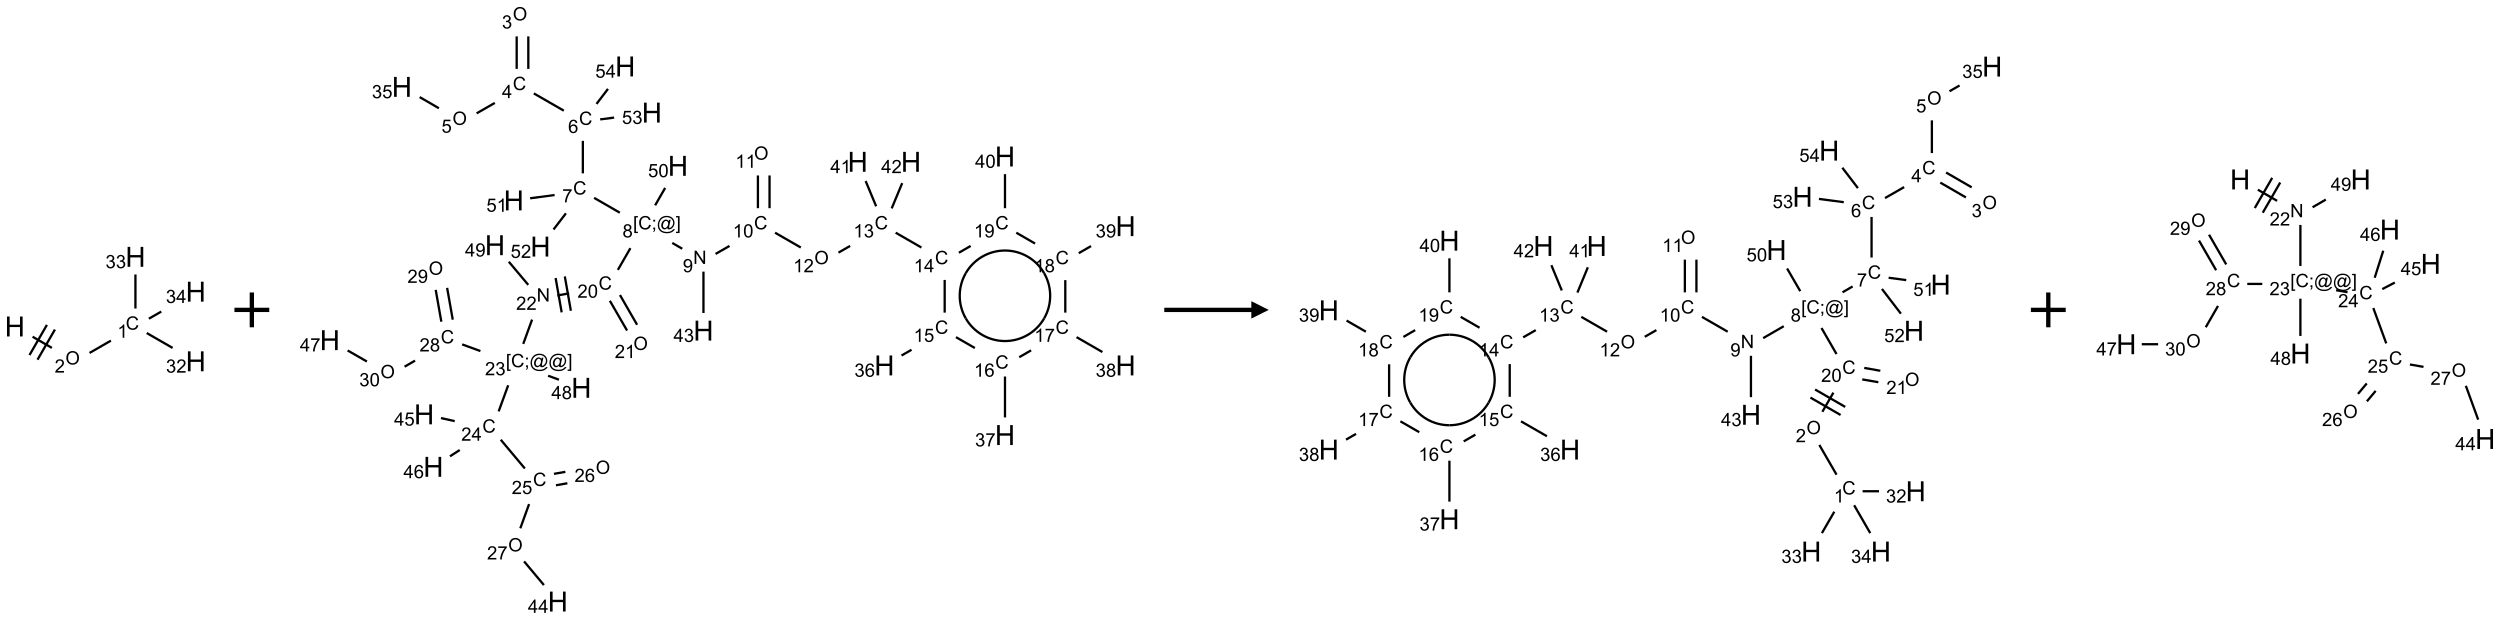 <?xml version="1.0" encoding="UTF-8"?>
<svg xmlns="http://www.w3.org/2000/svg" xmlns:xlink="http://www.w3.org/1999/xlink" width="1436" height="356" viewBox="0 0 1436 356">
<defs>
<g>
<g id="glyph-0-0">
<path d="M 2 0 L 2 -10 L 10 -10 L 10 0 Z M 2.25 -0.25 L 9.75 -0.25 L 9.75 -9.75 L 2.25 -9.75 Z M 2.25 -0.25 "/>
</g>
<g id="glyph-0-1">
<path d="M 1.281 0 L 1.281 -11.453 L 2.797 -11.453 L 2.797 -6.75 L 8.75 -6.75 L 8.75 -11.453 L 10.266 -11.453 L 10.266 0 L 8.75 0 L 8.75 -5.398 L 2.797 -5.398 L 2.797 0 Z M 1.281 0 "/>
</g>
<g id="glyph-1-0">
<path d="M 1.332 0 L 1.332 -6.668 L 6.668 -6.668 L 6.668 0 Z M 1.5 -0.168 L 6.5 -0.168 L 6.5 -6.5 L 1.5 -6.5 Z M 1.5 -0.168 "/>
</g>
<g id="glyph-1-1">
<path d="M 0.516 -3.719 C 0.516 -4.984 0.855 -5.977 1.535 -6.695 C 2.215 -7.414 3.094 -7.77 4.172 -7.77 C 4.875 -7.77 5.512 -7.602 6.078 -7.266 C 6.645 -6.93 7.074 -6.461 7.371 -5.855 C 7.668 -5.254 7.816 -4.57 7.816 -3.809 C 7.816 -3.035 7.66 -2.34 7.348 -1.73 C 7.035 -1.117 6.594 -0.656 6.02 -0.34 C 5.449 -0.027 4.828 0.129 4.168 0.129 C 3.449 0.129 2.805 -0.043 2.238 -0.391 C 1.672 -0.738 1.246 -1.211 0.953 -1.812 C 0.66 -2.414 0.516 -3.047 0.516 -3.719 Z M 1.559 -3.703 C 1.559 -2.781 1.805 -2.059 2.301 -1.527 C 2.793 -1 3.414 -0.734 4.16 -0.734 C 4.922 -0.734 5.547 -1 6.039 -1.535 C 6.531 -2.07 6.777 -2.828 6.777 -3.812 C 6.777 -4.434 6.672 -4.977 6.461 -5.441 C 6.25 -5.902 5.945 -6.262 5.539 -6.52 C 5.133 -6.773 4.68 -6.902 4.176 -6.902 C 3.461 -6.902 2.848 -6.656 2.332 -6.164 C 1.816 -5.672 1.559 -4.852 1.559 -3.703 Z M 1.559 -3.703 "/>
</g>
<g id="glyph-1-2">
<path d="M 5.371 -0.902 L 5.371 0 L 0.324 0 C 0.316 -0.227 0.352 -0.441 0.434 -0.652 C 0.562 -0.996 0.766 -1.332 1.051 -1.668 C 1.332 -2 1.742 -2.387 2.277 -2.824 C 3.105 -3.504 3.668 -4.043 3.957 -4.441 C 4.25 -4.84 4.395 -5.215 4.395 -5.566 C 4.395 -5.938 4.262 -6.254 3.996 -6.508 C 3.73 -6.762 3.387 -6.891 2.957 -6.891 C 2.508 -6.891 2.145 -6.754 1.875 -6.484 C 1.605 -6.215 1.469 -5.84 1.465 -5.359 L 0.5 -5.457 C 0.566 -6.176 0.812 -6.727 1.246 -7.102 C 1.676 -7.477 2.254 -7.668 2.98 -7.668 C 3.711 -7.668 4.293 -7.465 4.719 -7.059 C 5.145 -6.652 5.359 -6.148 5.359 -5.547 C 5.359 -5.242 5.297 -4.941 5.172 -4.645 C 5.047 -4.352 4.84 -4.039 4.551 -3.715 C 4.262 -3.387 3.777 -2.938 3.105 -2.371 C 2.543 -1.898 2.18 -1.578 2.02 -1.41 C 1.859 -1.242 1.73 -1.07 1.625 -0.902 Z M 5.371 -0.902 "/>
</g>
<g id="glyph-1-3">
<path d="M 6.27 -2.676 L 7.281 -2.422 C 7.07 -1.594 6.688 -0.961 6.137 -0.523 C 5.586 -0.086 4.914 0.129 4.121 0.129 C 3.297 0.129 2.629 -0.039 2.113 -0.371 C 1.598 -0.707 1.203 -1.191 0.934 -1.828 C 0.664 -2.465 0.531 -3.145 0.531 -3.875 C 0.531 -4.672 0.684 -5.363 0.988 -5.957 C 1.293 -6.547 1.723 -6.996 2.285 -7.305 C 2.844 -7.613 3.461 -7.766 4.137 -7.766 C 4.898 -7.766 5.543 -7.57 6.062 -7.184 C 6.582 -6.793 6.945 -6.246 7.152 -5.543 L 6.156 -5.309 C 5.98 -5.863 5.723 -6.266 5.387 -6.52 C 5.051 -6.773 4.625 -6.902 4.113 -6.902 C 3.527 -6.902 3.039 -6.762 2.645 -6.48 C 2.25 -6.199 1.973 -5.82 1.812 -5.348 C 1.652 -4.871 1.574 -4.383 1.574 -3.879 C 1.574 -3.23 1.668 -2.664 1.855 -2.18 C 2.047 -1.695 2.34 -1.332 2.738 -1.094 C 3.137 -0.855 3.57 -0.734 4.035 -0.734 C 4.602 -0.734 5.082 -0.898 5.473 -1.223 C 5.867 -1.551 6.133 -2.035 6.27 -2.676 Z M 6.27 -2.676 "/>
</g>
<g id="glyph-1-4">
<path d="M 3.973 0 L 3.035 0 L 3.035 -5.973 C 2.809 -5.758 2.516 -5.543 2.148 -5.328 C 1.781 -5.113 1.453 -4.953 1.16 -4.844 L 1.16 -5.75 C 1.684 -5.996 2.145 -6.297 2.535 -6.645 C 2.93 -6.996 3.207 -7.336 3.371 -7.668 L 3.973 -7.668 Z M 3.973 0 "/>
</g>
<g id="glyph-1-5">
<path d="M 0.449 -2.016 L 1.387 -2.141 C 1.492 -1.609 1.676 -1.227 1.934 -0.992 C 2.191 -0.758 2.508 -0.641 2.879 -0.641 C 3.32 -0.641 3.695 -0.793 3.996 -1.098 C 4.301 -1.402 4.453 -1.781 4.453 -2.234 C 4.453 -2.664 4.312 -3.02 4.031 -3.301 C 3.75 -3.578 3.391 -3.719 2.957 -3.719 C 2.781 -3.719 2.562 -3.684 2.297 -3.613 L 2.402 -4.438 C 2.465 -4.43 2.516 -4.426 2.551 -4.426 C 2.949 -4.426 3.312 -4.531 3.629 -4.738 C 3.949 -4.949 4.109 -5.27 4.109 -5.703 C 4.109 -6.047 3.992 -6.332 3.762 -6.559 C 3.527 -6.785 3.227 -6.895 2.859 -6.895 C 2.496 -6.895 2.191 -6.781 1.949 -6.551 C 1.707 -6.324 1.547 -5.98 1.48 -5.52 L 0.543 -5.688 C 0.656 -6.316 0.918 -6.805 1.324 -7.148 C 1.73 -7.492 2.234 -7.668 2.84 -7.668 C 3.254 -7.668 3.641 -7.578 3.988 -7.398 C 4.34 -7.219 4.609 -6.977 4.793 -6.668 C 4.98 -6.359 5.074 -6.031 5.074 -5.684 C 5.074 -5.352 4.984 -5.051 4.809 -4.781 C 4.629 -4.512 4.367 -4.297 4.02 -4.137 C 4.473 -4.031 4.824 -3.816 5.074 -3.488 C 5.324 -3.16 5.449 -2.75 5.449 -2.254 C 5.449 -1.59 5.203 -1.023 4.719 -0.559 C 4.234 -0.098 3.617 0.137 2.875 0.137 C 2.203 0.137 1.648 -0.062 1.207 -0.465 C 0.762 -0.863 0.512 -1.379 0.449 -2.016 Z M 0.449 -2.016 "/>
</g>
<g id="glyph-1-6">
<path d="M 3.449 0 L 3.449 -1.828 L 0.137 -1.828 L 0.137 -2.688 L 3.621 -7.637 L 4.387 -7.637 L 4.387 -2.688 L 5.418 -2.688 L 5.418 -1.828 L 4.387 -1.828 L 4.387 0 Z M 3.449 -2.688 L 3.449 -6.129 L 1.059 -2.688 Z M 3.449 -2.688 "/>
</g>
<g id="glyph-1-7">
<path d="M 0.441 -2 L 1.426 -2.082 C 1.5 -1.605 1.668 -1.242 1.934 -1.004 C 2.199 -0.762 2.52 -0.641 2.895 -0.641 C 3.348 -0.641 3.73 -0.812 4.043 -1.152 C 4.355 -1.492 4.512 -1.941 4.512 -2.504 C 4.512 -3.039 4.359 -3.461 4.059 -3.77 C 3.758 -4.078 3.367 -4.234 2.879 -4.234 C 2.578 -4.234 2.305 -4.164 2.062 -4.027 C 1.82 -3.891 1.629 -3.715 1.488 -3.496 L 0.609 -3.609 L 1.348 -7.531 L 5.145 -7.531 L 5.145 -6.637 L 2.098 -6.637 L 1.688 -4.582 C 2.145 -4.902 2.625 -5.062 3.129 -5.062 C 3.797 -5.062 4.359 -4.832 4.816 -4.371 C 5.277 -3.91 5.504 -3.312 5.504 -2.59 C 5.504 -1.898 5.305 -1.301 4.902 -0.797 C 4.41 -0.18 3.742 0.129 2.895 0.129 C 2.199 0.129 1.633 -0.062 1.195 -0.453 C 0.758 -0.844 0.504 -1.359 0.441 -2 Z M 0.441 -2 "/>
</g>
<g id="glyph-1-8">
<path d="M 5.309 -5.766 L 4.375 -5.691 C 4.293 -6.059 4.172 -6.328 4.02 -6.496 C 3.766 -6.762 3.453 -6.895 3.082 -6.895 C 2.785 -6.895 2.523 -6.812 2.297 -6.645 C 2 -6.43 1.77 -6.117 1.598 -5.703 C 1.43 -5.289 1.34 -4.703 1.332 -3.938 C 1.559 -4.281 1.836 -4.535 2.16 -4.703 C 2.488 -4.871 2.828 -4.953 3.188 -4.953 C 3.812 -4.953 4.344 -4.723 4.785 -4.262 C 5.223 -3.801 5.441 -3.207 5.441 -2.48 C 5.441 -2 5.34 -1.555 5.133 -1.145 C 4.926 -0.73 4.641 -0.418 4.281 -0.199 C 3.922 0.02 3.512 0.129 3.051 0.129 C 2.27 0.129 1.633 -0.156 1.141 -0.73 C 0.648 -1.305 0.402 -2.254 0.402 -3.574 C 0.402 -5.051 0.672 -6.121 1.219 -6.793 C 1.695 -7.375 2.336 -7.668 3.141 -7.668 C 3.742 -7.668 4.234 -7.5 4.617 -7.16 C 5 -6.824 5.23 -6.359 5.309 -5.766 Z M 1.48 -2.473 C 1.48 -2.152 1.547 -1.844 1.684 -1.547 C 1.82 -1.25 2.016 -1.027 2.262 -0.871 C 2.508 -0.719 2.766 -0.641 3.035 -0.641 C 3.434 -0.641 3.773 -0.801 4.059 -1.121 C 4.344 -1.441 4.484 -1.875 4.484 -2.422 C 4.484 -2.949 4.344 -3.367 4.062 -3.668 C 3.781 -3.973 3.426 -4.125 3 -4.125 C 2.578 -4.125 2.219 -3.973 1.922 -3.668 C 1.625 -3.363 1.48 -2.969 1.48 -2.473 Z M 1.48 -2.473 "/>
</g>
<g id="glyph-1-9">
<path d="M 0.504 -6.637 L 0.504 -7.535 L 5.449 -7.535 L 5.449 -6.809 C 4.961 -6.289 4.48 -5.602 4.004 -4.746 C 3.527 -3.887 3.156 -3.004 2.895 -2.098 C 2.707 -1.461 2.59 -0.762 2.535 0 L 1.574 0 C 1.582 -0.602 1.703 -1.328 1.926 -2.176 C 2.152 -3.027 2.477 -3.848 2.898 -4.637 C 3.32 -5.426 3.77 -6.094 4.246 -6.637 Z M 0.504 -6.637 "/>
</g>
<g id="glyph-1-10">
<path d="M 0.723 2.121 L 0.723 -7.637 L 2.793 -7.637 L 2.793 -6.859 L 1.66 -6.859 L 1.66 1.344 L 2.793 1.344 L 2.793 2.121 Z M 0.723 2.121 "/>
</g>
<g id="glyph-1-11">
<path d="M 0.949 -4.465 L 0.949 -5.531 L 2.016 -5.531 L 2.016 -4.465 Z M 0.949 0 L 0.949 -1.066 L 2.016 -1.066 L 2.016 0 C 2.016 0.391 1.945 0.711 1.809 0.949 C 1.668 1.191 1.449 1.379 1.145 1.512 L 0.887 1.109 C 1.082 1.023 1.23 0.895 1.324 0.727 C 1.418 0.559 1.469 0.316 1.48 0 Z M 0.949 0 "/>
</g>
<g id="glyph-1-12">
<path d="M 6.047 -0.848 C 5.82 -0.59 5.57 -0.379 5.289 -0.223 C 5.008 -0.062 4.73 0.016 4.449 0.016 C 4.141 0.016 3.84 -0.074 3.547 -0.254 C 3.254 -0.434 3.02 -0.715 2.836 -1.09 C 2.652 -1.465 2.562 -1.875 2.562 -2.324 C 2.562 -2.875 2.703 -3.43 2.988 -3.98 C 3.27 -4.535 3.621 -4.953 4.043 -5.23 C 4.461 -5.508 4.871 -5.645 5.266 -5.645 C 5.566 -5.645 5.855 -5.566 6.129 -5.41 C 6.402 -5.25 6.641 -5.012 6.84 -4.688 L 7.016 -5.496 L 7.949 -5.496 L 7.199 -2 C 7.094 -1.516 7.043 -1.246 7.043 -1.191 C 7.043 -1.098 7.078 -1.02 7.148 -0.949 C 7.219 -0.883 7.305 -0.848 7.406 -0.848 C 7.59 -0.848 7.832 -0.953 8.129 -1.168 C 8.527 -1.445 8.84 -1.816 9.07 -2.285 C 9.301 -2.75 9.418 -3.234 9.418 -3.73 C 9.418 -4.309 9.27 -4.852 8.973 -5.355 C 8.676 -5.859 8.23 -6.262 7.645 -6.562 C 7.055 -6.863 6.406 -7.016 5.691 -7.016 C 4.879 -7.016 4.137 -6.824 3.465 -6.445 C 2.793 -6.066 2.273 -5.52 1.902 -4.809 C 1.535 -4.098 1.348 -3.34 1.348 -2.527 C 1.348 -1.676 1.535 -0.941 1.902 -0.328 C 2.273 0.285 2.809 0.742 3.508 1.035 C 4.207 1.328 4.984 1.473 5.832 1.473 C 6.742 1.473 7.504 1.32 8.121 1.016 C 8.734 0.711 9.195 0.34 9.5 -0.098 L 10.441 -0.098 C 10.266 0.266 9.961 0.637 9.531 1.016 C 9.102 1.395 8.59 1.695 7.996 1.914 C 7.402 2.133 6.688 2.246 5.848 2.246 C 5.078 2.246 4.367 2.145 3.715 1.949 C 3.066 1.75 2.512 1.453 2.051 1.055 C 1.594 0.656 1.25 0.199 1.016 -0.316 C 0.723 -0.973 0.578 -1.684 0.578 -2.441 C 0.578 -3.289 0.75 -4.098 1.098 -4.863 C 1.523 -5.805 2.125 -6.527 2.902 -7.027 C 3.684 -7.527 4.629 -7.777 5.738 -7.777 C 6.602 -7.777 7.375 -7.602 8.059 -7.246 C 8.746 -6.895 9.285 -6.371 9.684 -5.672 C 10.02 -5.07 10.188 -4.418 10.188 -3.715 C 10.188 -2.707 9.832 -1.812 9.125 -1.031 C 8.492 -0.328 7.801 0.02 7.051 0.02 C 6.812 0.02 6.617 -0.016 6.473 -0.09 C 6.324 -0.16 6.215 -0.266 6.145 -0.402 C 6.102 -0.488 6.066 -0.637 6.047 -0.848 Z M 3.527 -2.262 C 3.527 -1.785 3.641 -1.414 3.863 -1.152 C 4.09 -0.887 4.348 -0.754 4.641 -0.754 C 4.836 -0.754 5.039 -0.812 5.254 -0.93 C 5.469 -1.047 5.676 -1.219 5.871 -1.449 C 6.066 -1.676 6.23 -1.969 6.355 -2.32 C 6.48 -2.672 6.543 -3.027 6.543 -3.379 C 6.543 -3.852 6.426 -4.219 6.191 -4.48 C 5.957 -4.738 5.672 -4.871 5.332 -4.871 C 5.109 -4.871 4.902 -4.812 4.707 -4.699 C 4.512 -4.586 4.32 -4.406 4.137 -4.156 C 3.953 -3.906 3.805 -3.602 3.691 -3.246 C 3.582 -2.887 3.527 -2.559 3.527 -2.262 Z M 3.527 -2.262 "/>
</g>
<g id="glyph-1-13">
<path d="M 2.27 2.121 L 0.203 2.121 L 0.203 1.344 L 1.332 1.344 L 1.332 -6.859 L 0.203 -6.859 L 0.203 -7.637 L 2.27 -7.637 Z M 2.27 2.121 "/>
</g>
<g id="glyph-1-14">
<path d="M 1.887 -4.141 C 1.496 -4.281 1.207 -4.484 1.02 -4.75 C 0.832 -5.016 0.738 -5.328 0.738 -5.699 C 0.738 -6.254 0.938 -6.719 1.34 -7.098 C 1.738 -7.477 2.27 -7.668 2.934 -7.668 C 3.598 -7.668 4.137 -7.473 4.543 -7.086 C 4.949 -6.699 5.152 -6.227 5.152 -5.672 C 5.152 -5.316 5.059 -5.008 4.871 -4.746 C 4.688 -4.484 4.406 -4.281 4.027 -4.141 C 4.496 -3.988 4.852 -3.742 5.098 -3.402 C 5.34 -3.062 5.465 -2.656 5.465 -2.184 C 5.465 -1.531 5.234 -0.98 4.77 -0.535 C 4.309 -0.09 3.703 0.129 2.949 0.129 C 2.195 0.129 1.586 -0.094 1.125 -0.539 C 0.664 -0.984 0.434 -1.543 0.434 -2.207 C 0.434 -2.703 0.559 -3.121 0.809 -3.457 C 1.062 -3.793 1.422 -4.02 1.887 -4.141 Z M 1.699 -5.73 C 1.699 -5.367 1.812 -5.074 2.047 -4.844 C 2.281 -4.613 2.582 -4.5 2.953 -4.5 C 3.312 -4.5 3.609 -4.613 3.84 -4.84 C 4.07 -5.066 4.188 -5.348 4.188 -5.676 C 4.188 -6.02 4.07 -6.309 3.832 -6.543 C 3.594 -6.777 3.297 -6.895 2.941 -6.895 C 2.586 -6.895 2.289 -6.781 2.051 -6.551 C 1.816 -6.324 1.699 -6.047 1.699 -5.73 Z M 1.395 -2.203 C 1.395 -1.938 1.461 -1.676 1.586 -1.426 C 1.711 -1.176 1.902 -0.984 2.152 -0.848 C 2.402 -0.711 2.672 -0.641 2.957 -0.641 C 3.406 -0.641 3.777 -0.785 4.066 -1.074 C 4.359 -1.363 4.504 -1.727 4.504 -2.172 C 4.504 -2.625 4.355 -2.996 4.055 -3.293 C 3.754 -3.586 3.379 -3.734 2.926 -3.734 C 2.484 -3.734 2.121 -3.59 1.832 -3.297 C 1.543 -3.004 1.395 -2.641 1.395 -2.203 Z M 1.395 -2.203 "/>
</g>
<g id="glyph-1-15">
<path d="M 0.812 0 L 0.812 -7.637 L 1.848 -7.637 L 5.859 -1.641 L 5.859 -7.637 L 6.828 -7.637 L 6.828 0 L 5.793 0 L 1.781 -6 L 1.781 0 Z M 0.812 0 "/>
</g>
<g id="glyph-1-16">
<path d="M 0.582 -1.766 L 1.484 -1.848 C 1.562 -1.426 1.707 -1.117 1.922 -0.926 C 2.137 -0.734 2.414 -0.641 2.75 -0.641 C 3.039 -0.641 3.289 -0.707 3.508 -0.84 C 3.727 -0.973 3.902 -1.148 4.043 -1.367 C 4.18 -1.586 4.297 -1.887 4.391 -2.262 C 4.484 -2.637 4.531 -3.016 4.531 -3.406 C 4.531 -3.449 4.531 -3.512 4.527 -3.594 C 4.34 -3.297 4.082 -3.055 3.758 -2.867 C 3.434 -2.68 3.082 -2.59 2.703 -2.59 C 2.07 -2.59 1.535 -2.816 1.098 -3.277 C 0.66 -3.734 0.441 -4.34 0.441 -5.09 C 0.441 -5.863 0.672 -6.484 1.129 -6.957 C 1.586 -7.43 2.156 -7.668 2.844 -7.668 C 3.34 -7.668 3.793 -7.531 4.207 -7.266 C 4.617 -7 4.93 -6.617 5.145 -6.121 C 5.355 -5.629 5.465 -4.91 5.465 -3.973 C 5.465 -2.996 5.359 -2.223 5.145 -1.645 C 4.934 -1.066 4.617 -0.625 4.199 -0.324 C 3.781 -0.02 3.293 0.129 2.73 0.129 C 2.133 0.129 1.645 -0.035 1.266 -0.367 C 0.887 -0.699 0.66 -1.164 0.582 -1.766 Z M 4.422 -5.137 C 4.422 -5.676 4.277 -6.102 3.992 -6.418 C 3.707 -6.734 3.359 -6.891 2.957 -6.891 C 2.543 -6.891 2.18 -6.719 1.871 -6.379 C 1.562 -6.039 1.406 -5.598 1.406 -5.059 C 1.406 -4.57 1.555 -4.176 1.848 -3.871 C 2.141 -3.566 2.5 -3.418 2.934 -3.418 C 3.367 -3.418 3.723 -3.57 4.004 -3.871 C 4.281 -4.176 4.422 -4.598 4.422 -5.137 Z M 4.422 -5.137 "/>
</g>
<g id="glyph-1-17">
<path d="M 0.441 -3.766 C 0.441 -4.668 0.535 -5.395 0.723 -5.945 C 0.906 -6.496 1.184 -6.922 1.551 -7.219 C 1.918 -7.516 2.375 -7.668 2.934 -7.668 C 3.344 -7.668 3.703 -7.586 4.012 -7.418 C 4.32 -7.254 4.574 -7.016 4.777 -6.707 C 4.977 -6.395 5.137 -6.016 5.25 -5.57 C 5.363 -5.125 5.422 -4.523 5.422 -3.766 C 5.422 -2.871 5.328 -2.148 5.145 -1.598 C 4.961 -1.047 4.688 -0.621 4.32 -0.32 C 3.953 -0.02 3.492 0.129 2.934 0.129 C 2.195 0.129 1.617 -0.133 1.199 -0.66 C 0.695 -1.297 0.441 -2.332 0.441 -3.766 Z M 1.406 -3.766 C 1.406 -2.512 1.555 -1.68 1.848 -1.262 C 2.141 -0.848 2.5 -0.641 2.934 -0.641 C 3.363 -0.641 3.727 -0.848 4.02 -1.266 C 4.312 -1.684 4.457 -2.516 4.457 -3.766 C 4.457 -5.023 4.312 -5.859 4.02 -6.27 C 3.727 -6.684 3.359 -6.891 2.922 -6.891 C 2.492 -6.891 2.148 -6.707 1.891 -6.344 C 1.566 -5.879 1.406 -5.02 1.406 -3.766 Z M 1.406 -3.766 "/>
</g>
</g>
</defs>
<path fill="none" stroke-width="0.033" stroke-linecap="butt" stroke-linejoin="miter" stroke="rgb(0%, 0%, 0%)" stroke-opacity="1" stroke-miterlimit="10" d="M 0.255 1.147 L 0.532 1.307 " transform="matrix(40, 0, 0, 40, 8.512, 147.535)"/>
<path fill="none" stroke-width="0.033" stroke-linecap="butt" stroke-linejoin="miter" stroke="rgb(0%, 0%, 0%)" stroke-opacity="1" stroke-miterlimit="10" d="M 0.326 1.477 L 0.576 1.044 " transform="matrix(40, 0, 0, 40, 8.512, 147.535)"/>
<path fill="none" stroke-width="0.033" stroke-linecap="butt" stroke-linejoin="miter" stroke="rgb(0%, 0%, 0%)" stroke-opacity="1" stroke-miterlimit="10" d="M 0.211 1.41 L 0.461 0.977 " transform="matrix(40, 0, 0, 40, 8.512, 147.535)"/>
<path fill="none" stroke-width="0.033" stroke-linecap="butt" stroke-linejoin="miter" stroke="rgb(0%, 0%, 0%)" stroke-opacity="1" stroke-miterlimit="10" d="M 1.073 1.38 L 1.38 1.203 " transform="matrix(40, 0, 0, 40, 8.512, 147.535)"/>
<path fill="none" stroke-width="0.033" stroke-linecap="butt" stroke-linejoin="miter" stroke="rgb(0%, 0%, 0%)" stroke-opacity="1" stroke-miterlimit="10" d="M 1.894 1.094 L 2.266 1.308 " transform="matrix(40, 0, 0, 40, 8.512, 147.535)"/>
<path fill="none" stroke-width="0.033" stroke-linecap="butt" stroke-linejoin="miter" stroke="rgb(0%, 0%, 0%)" stroke-opacity="1" stroke-miterlimit="10" d="M 1.732 0.742 L 1.732 0.253 " transform="matrix(40, 0, 0, 40, 8.512, 147.535)"/>
<path fill="none" stroke-width="0.033" stroke-linecap="butt" stroke-linejoin="miter" stroke="rgb(0%, 0%, 0%)" stroke-opacity="1" stroke-miterlimit="10" d="M 1.925 0.888 L 2.103 0.786 " transform="matrix(40, 0, 0, 40, 8.512, 147.535)"/>
<g fill="rgb(0%, 0%, 0%)" fill-opacity="1">
<use xlink:href="#glyph-0-1" x="2.738" y="193.262"/>
</g>
<g fill="rgb(0%, 0%, 0%)" fill-opacity="1">
<use xlink:href="#glyph-1-1" x="37.574" y="209.383"/>
</g>
<g fill="rgb(0%, 0%, 0%)" fill-opacity="1">
<use xlink:href="#glyph-1-2" x="31.387" y="214.016"/>
</g>
<g fill="rgb(0%, 0%, 0%)" fill-opacity="1">
<use xlink:href="#glyph-1-3" x="72.199" y="189.379"/>
</g>
<g fill="rgb(0%, 0%, 0%)" fill-opacity="1">
<use xlink:href="#glyph-1-4" x="67.422" y="194.016"/>
</g>
<g fill="rgb(0%, 0%, 0%)" fill-opacity="1">
<use xlink:href="#glyph-0-1" x="106.664" y="213.262"/>
</g>
<g fill="rgb(0%, 0%, 0%)" fill-opacity="1">
<use xlink:href="#glyph-1-5" x="95.309" y="214.055"/>
<use xlink:href="#glyph-1-2" x="101.241" y="214.055"/>
</g>
<g fill="rgb(0%, 0%, 0%)" fill-opacity="1">
<use xlink:href="#glyph-0-1" x="72.02" y="153.262"/>
</g>
<g fill="rgb(0%, 0%, 0%)" fill-opacity="1">
<use xlink:href="#glyph-1-5" x="60.586" y="154.055"/>
<use xlink:href="#glyph-1-5" x="66.518" y="154.055"/>
</g>
<g fill="rgb(0%, 0%, 0%)" fill-opacity="1">
<use xlink:href="#glyph-0-1" x="106.664" y="173.262"/>
</g>
<g fill="rgb(0%, 0%, 0%)" fill-opacity="1">
<use xlink:href="#glyph-1-5" x="95.262" y="174.055"/>
<use xlink:href="#glyph-1-6" x="101.194" y="174.055"/>
</g>
<path fill="none" stroke-width="0.062" stroke-linecap="butt" stroke-linejoin="miter" stroke="rgb(0%, 0%, 0%)" stroke-opacity="1" stroke-miterlimit="10" d="M -0 0 L 0.5 0 M 0.25 -0.25 L 0.25 0.25 " transform="matrix(40, 0, 0, 40, 134.66, 178)"/>
<path fill="none" stroke-width="0.033" stroke-linecap="butt" stroke-linejoin="miter" stroke="rgb(0%, 0%, 0%)" stroke-opacity="1" stroke-miterlimit="10" d="M 2.683 0.275 L 2.683 0.742 " transform="matrix(40, 0, 0, 40, 189.465, 9.9)"/>
<path fill="none" stroke-width="0.033" stroke-linecap="butt" stroke-linejoin="miter" stroke="rgb(0%, 0%, 0%)" stroke-opacity="1" stroke-miterlimit="10" d="M 2.85 0.275 L 2.85 0.742 " transform="matrix(40, 0, 0, 40, 189.465, 9.9)"/>
<path fill="none" stroke-width="0.033" stroke-linecap="butt" stroke-linejoin="miter" stroke="rgb(0%, 0%, 0%)" stroke-opacity="1" stroke-miterlimit="10" d="M 2.369 1.23 L 2.108 1.38 " transform="matrix(40, 0, 0, 40, 189.465, 9.9)"/>
<path fill="none" stroke-width="0.033" stroke-linecap="butt" stroke-linejoin="miter" stroke="rgb(0%, 0%, 0%)" stroke-opacity="1" stroke-miterlimit="10" d="M 1.566 1.307 L 1.29 1.147 " transform="matrix(40, 0, 0, 40, 189.465, 9.9)"/>
<path fill="none" stroke-width="0.033" stroke-linecap="butt" stroke-linejoin="miter" stroke="rgb(0%, 0%, 0%)" stroke-opacity="1" stroke-miterlimit="10" d="M 2.929 1.094 L 3.36 1.342 " transform="matrix(40, 0, 0, 40, 189.465, 9.9)"/>
<path fill="none" stroke-width="0.033" stroke-linecap="butt" stroke-linejoin="miter" stroke="rgb(0%, 0%, 0%)" stroke-opacity="1" stroke-miterlimit="10" d="M 3.633 1.775 L 3.633 2.242 " transform="matrix(40, 0, 0, 40, 189.465, 9.9)"/>
<path fill="none" stroke-width="0.033" stroke-linecap="butt" stroke-linejoin="miter" stroke="rgb(0%, 0%, 0%)" stroke-opacity="1" stroke-miterlimit="10" d="M 3.795 2.594 L 4.164 2.807 " transform="matrix(40, 0, 0, 40, 189.465, 9.9)"/>
<path fill="none" stroke-width="0.033" stroke-linecap="butt" stroke-linejoin="miter" stroke="rgb(0%, 0%, 0%)" stroke-opacity="1" stroke-miterlimit="10" d="M 4.917 3.241 L 5.061 3.325 " transform="matrix(40, 0, 0, 40, 189.465, 9.9)"/>
<path fill="none" stroke-width="0.033" stroke-linecap="butt" stroke-linejoin="miter" stroke="rgb(0%, 0%, 0%)" stroke-opacity="1" stroke-miterlimit="10" d="M 5.539 3.399 L 5.739 3.284 " transform="matrix(40, 0, 0, 40, 189.465, 9.9)"/>
<path fill="none" stroke-width="0.033" stroke-linecap="butt" stroke-linejoin="miter" stroke="rgb(0%, 0%, 0%)" stroke-opacity="1" stroke-miterlimit="10" d="M 6.314 2.742 L 6.314 2.272 " transform="matrix(40, 0, 0, 40, 189.465, 9.9)"/>
<path fill="none" stroke-width="0.033" stroke-linecap="butt" stroke-linejoin="miter" stroke="rgb(0%, 0%, 0%)" stroke-opacity="1" stroke-miterlimit="10" d="M 6.147 2.742 L 6.147 2.272 " transform="matrix(40, 0, 0, 40, 189.465, 9.9)"/>
<path fill="none" stroke-width="0.033" stroke-linecap="butt" stroke-linejoin="miter" stroke="rgb(0%, 0%, 0%)" stroke-opacity="1" stroke-miterlimit="10" d="M 6.393 3.094 L 6.763 3.307 " transform="matrix(40, 0, 0, 40, 189.465, 9.9)"/>
<path fill="none" stroke-width="0.033" stroke-linecap="butt" stroke-linejoin="miter" stroke="rgb(0%, 0%, 0%)" stroke-opacity="1" stroke-miterlimit="10" d="M 7.304 3.38 L 7.471 3.284 " transform="matrix(40, 0, 0, 40, 189.465, 9.9)"/>
<path fill="none" stroke-width="0.033" stroke-linecap="butt" stroke-linejoin="miter" stroke="rgb(0%, 0%, 0%)" stroke-opacity="1" stroke-miterlimit="10" d="M 8.125 3.094 L 8.495 3.307 " transform="matrix(40, 0, 0, 40, 189.465, 9.9)"/>
<path fill="none" stroke-width="0.033" stroke-linecap="butt" stroke-linejoin="miter" stroke="rgb(0%, 0%, 0%)" stroke-opacity="1" stroke-miterlimit="10" d="M 8.829 3.772 L 8.829 4.242 " transform="matrix(40, 0, 0, 40, 189.465, 9.9)"/>
<path fill="none" stroke-width="0.033" stroke-linecap="butt" stroke-linejoin="miter" stroke="rgb(0%, 0%, 0%)" stroke-opacity="1" stroke-miterlimit="10" d="M 8.353 4.775 L 8.209 4.858 " transform="matrix(40, 0, 0, 40, 189.465, 9.9)"/>
<path fill="none" stroke-width="0.033" stroke-linecap="butt" stroke-linejoin="miter" stroke="rgb(0%, 0%, 0%)" stroke-opacity="1" stroke-miterlimit="10" d="M 8.991 4.594 L 9.262 4.75 " transform="matrix(40, 0, 0, 40, 189.465, 9.9)"/>
<path fill="none" stroke-width="0.033" stroke-linecap="butt" stroke-linejoin="miter" stroke="rgb(0%, 0%, 0%)" stroke-opacity="1" stroke-miterlimit="10" d="M 9.695 5.159 L 9.695 5.747 " transform="matrix(40, 0, 0, 40, 189.465, 9.9)"/>
<path fill="none" stroke-width="0.033" stroke-linecap="butt" stroke-linejoin="miter" stroke="rgb(0%, 0%, 0%)" stroke-opacity="1" stroke-miterlimit="10" d="M 9.9 4.882 L 10.07 4.783 " transform="matrix(40, 0, 0, 40, 189.465, 9.9)"/>
<path fill="none" stroke-width="0.033" stroke-linecap="butt" stroke-linejoin="miter" stroke="rgb(0%, 0%, 0%)" stroke-opacity="1" stroke-miterlimit="10" d="M 10.723 4.594 L 11.094 4.808 " transform="matrix(40, 0, 0, 40, 189.465, 9.9)"/>
<path fill="none" stroke-width="0.033" stroke-linecap="butt" stroke-linejoin="miter" stroke="rgb(0%, 0%, 0%)" stroke-opacity="1" stroke-miterlimit="10" d="M 10.561 4.242 L 10.561 3.775 " transform="matrix(40, 0, 0, 40, 189.465, 9.9)"/>
<path fill="none" stroke-width="0.033" stroke-linecap="butt" stroke-linejoin="miter" stroke="rgb(0%, 0%, 0%)" stroke-opacity="1" stroke-miterlimit="10" d="M 10.754 3.388 L 10.931 3.286 " transform="matrix(40, 0, 0, 40, 189.465, 9.9)"/>
<path fill="none" stroke-width="0.033" stroke-linecap="butt" stroke-linejoin="miter" stroke="rgb(0%, 0%, 0%)" stroke-opacity="1" stroke-miterlimit="10" d="M 10.127 3.25 L 9.857 3.094 " transform="matrix(40, 0, 0, 40, 189.465, 9.9)"/>
<path fill="none" stroke-width="0.033" stroke-linecap="butt" stroke-linejoin="miter" stroke="rgb(0%, 0%, 0%)" stroke-opacity="1" stroke-miterlimit="10" d="M 9.202 3.284 L 9.033 3.382 " transform="matrix(40, 0, 0, 40, 189.465, 9.9)"/>
<path fill="none" stroke-width="0.033" stroke-linecap="butt" stroke-linejoin="miter" stroke="rgb(0%, 0%, 0%)" stroke-opacity="1" stroke-miterlimit="10" d="M 9.695 2.742 L 9.695 2.253 " transform="matrix(40, 0, 0, 40, 189.465, 9.9)"/>
<path fill="none" stroke-width="0.033" stroke-linecap="butt" stroke-linejoin="miter" stroke="rgb(0%, 0%, 0%)" stroke-opacity="1" stroke-miterlimit="10" d="M 7.845 2.715 L 7.694 2.352 " transform="matrix(40, 0, 0, 40, 189.465, 9.9)"/>
<path fill="none" stroke-width="0.033" stroke-linecap="butt" stroke-linejoin="miter" stroke="rgb(0%, 0%, 0%)" stroke-opacity="1" stroke-miterlimit="10" d="M 8.068 2.745 L 8.219 2.382 " transform="matrix(40, 0, 0, 40, 189.465, 9.9)"/>
<path fill="none" stroke-width="0.033" stroke-linecap="butt" stroke-linejoin="miter" stroke="rgb(0%, 0%, 0%)" stroke-opacity="1" stroke-miterlimit="10" d="M 5.365 3.653 L 5.365 4.247 " transform="matrix(40, 0, 0, 40, 189.465, 9.9)"/>
<path fill="none" stroke-width="0.033" stroke-linecap="butt" stroke-linejoin="miter" stroke="rgb(0%, 0%, 0%)" stroke-opacity="1" stroke-miterlimit="10" d="M 4.316 3.316 L 4.136 3.628 " transform="matrix(40, 0, 0, 40, 189.465, 9.9)"/>
<path fill="none" stroke-width="0.033" stroke-linecap="butt" stroke-linejoin="miter" stroke="rgb(0%, 0%, 0%)" stroke-opacity="1" stroke-miterlimit="10" d="M 4.021 4.072 L 4.268 4.499 " transform="matrix(40, 0, 0, 40, 189.465, 9.9)"/>
<path fill="none" stroke-width="0.033" stroke-linecap="butt" stroke-linejoin="miter" stroke="rgb(0%, 0%, 0%)" stroke-opacity="1" stroke-miterlimit="10" d="M 4.166 3.989 L 4.412 4.416 " transform="matrix(40, 0, 0, 40, 189.465, 9.9)"/>
<path fill="none" stroke-width="0.033" stroke-linecap="butt" stroke-linejoin="miter" stroke="rgb(0%, 0%, 0%)" stroke-opacity="1" stroke-miterlimit="10" d="M 3.436 3.965 L 3.267 3.995 " transform="matrix(40, 0, 0, 40, 189.465, 9.9)"/>
<path fill="none" stroke-width="0.033" stroke-linecap="butt" stroke-linejoin="miter" stroke="rgb(0%, 0%, 0%)" stroke-opacity="1" stroke-miterlimit="10" d="M 3.242 3.745 L 3.329 4.238 " transform="matrix(40, 0, 0, 40, 189.465, 9.9)"/>
<path fill="none" stroke-width="0.033" stroke-linecap="butt" stroke-linejoin="miter" stroke="rgb(0%, 0%, 0%)" stroke-opacity="1" stroke-miterlimit="10" d="M 3.374 3.722 L 3.461 4.215 " transform="matrix(40, 0, 0, 40, 189.465, 9.9)"/>
<path fill="none" stroke-width="0.033" stroke-linecap="butt" stroke-linejoin="miter" stroke="rgb(0%, 0%, 0%)" stroke-opacity="1" stroke-miterlimit="10" d="M 2.904 4.342 L 2.777 4.691 " transform="matrix(40, 0, 0, 40, 189.465, 9.9)"/>
<path fill="none" stroke-width="0.033" stroke-linecap="butt" stroke-linejoin="miter" stroke="rgb(0%, 0%, 0%)" stroke-opacity="1" stroke-miterlimit="10" d="M 2.561 5.285 L 2.424 5.66 " transform="matrix(40, 0, 0, 40, 189.465, 9.9)"/>
<path fill="none" stroke-width="0.033" stroke-linecap="butt" stroke-linejoin="miter" stroke="rgb(0%, 0%, 0%)" stroke-opacity="1" stroke-miterlimit="10" d="M 2.454 6.067 L 2.8 6.48 " transform="matrix(40, 0, 0, 40, 189.465, 9.9)"/>
<path fill="none" stroke-width="0.033" stroke-linecap="butt" stroke-linejoin="miter" stroke="rgb(0%, 0%, 0%)" stroke-opacity="1" stroke-miterlimit="10" d="M 3.247 6.721 L 3.411 6.692 " transform="matrix(40, 0, 0, 40, 189.465, 9.9)"/>
<path fill="none" stroke-width="0.033" stroke-linecap="butt" stroke-linejoin="miter" stroke="rgb(0%, 0%, 0%)" stroke-opacity="1" stroke-miterlimit="10" d="M 3.218 6.557 L 3.382 6.528 " transform="matrix(40, 0, 0, 40, 189.465, 9.9)"/>
<path fill="none" stroke-width="0.033" stroke-linecap="butt" stroke-linejoin="miter" stroke="rgb(0%, 0%, 0%)" stroke-opacity="1" stroke-miterlimit="10" d="M 2.861 6.991 L 2.735 7.339 " transform="matrix(40, 0, 0, 40, 189.465, 9.9)"/>
<path fill="none" stroke-width="0.033" stroke-linecap="butt" stroke-linejoin="miter" stroke="rgb(0%, 0%, 0%)" stroke-opacity="1" stroke-miterlimit="10" d="M 2.789 7.814 L 3.074 8.154 " transform="matrix(40, 0, 0, 40, 189.465, 9.9)"/>
<path fill="none" stroke-width="0.033" stroke-linecap="butt" stroke-linejoin="miter" stroke="rgb(0%, 0%, 0%)" stroke-opacity="1" stroke-miterlimit="10" d="M 1.793 5.8 L 1.596 5.756 " transform="matrix(40, 0, 0, 40, 189.465, 9.9)"/>
<path fill="none" stroke-width="0.033" stroke-linecap="butt" stroke-linejoin="miter" stroke="rgb(0%, 0%, 0%)" stroke-opacity="1" stroke-miterlimit="10" d="M 1.865 6.215 L 1.725 6.305 " transform="matrix(40, 0, 0, 40, 189.465, 9.9)"/>
<path fill="none" stroke-width="0.033" stroke-linecap="butt" stroke-linejoin="miter" stroke="rgb(0%, 0%, 0%)" stroke-opacity="1" stroke-miterlimit="10" d="M 2.162 4.794 L 1.9 4.698 " transform="matrix(40, 0, 0, 40, 189.465, 9.9)"/>
<path fill="none" stroke-width="0.033" stroke-linecap="butt" stroke-linejoin="miter" stroke="rgb(0%, 0%, 0%)" stroke-opacity="1" stroke-miterlimit="10" d="M 1.765 4.343 L 1.684 3.886 " transform="matrix(40, 0, 0, 40, 189.465, 9.9)"/>
<path fill="none" stroke-width="0.033" stroke-linecap="butt" stroke-linejoin="miter" stroke="rgb(0%, 0%, 0%)" stroke-opacity="1" stroke-miterlimit="10" d="M 1.601 4.372 L 1.52 3.915 " transform="matrix(40, 0, 0, 40, 189.465, 9.9)"/>
<path fill="none" stroke-width="0.033" stroke-linecap="butt" stroke-linejoin="miter" stroke="rgb(0%, 0%, 0%)" stroke-opacity="1" stroke-miterlimit="10" d="M 1.224 4.931 L 1.073 5.018 " transform="matrix(40, 0, 0, 40, 189.465, 9.9)"/>
<path fill="none" stroke-width="0.033" stroke-linecap="butt" stroke-linejoin="miter" stroke="rgb(0%, 0%, 0%)" stroke-opacity="1" stroke-miterlimit="10" d="M 0.532 4.944 L 0.255 4.785 " transform="matrix(40, 0, 0, 40, 189.465, 9.9)"/>
<path fill="none" stroke-width="0.033" stroke-linecap="butt" stroke-linejoin="miter" stroke="rgb(0%, 0%, 0%)" stroke-opacity="1" stroke-miterlimit="10" d="M 3.134 5.148 L 3.29 5.205 " transform="matrix(40, 0, 0, 40, 189.465, 9.9)"/>
<path fill="none" stroke-width="0.033" stroke-linecap="butt" stroke-linejoin="miter" stroke="rgb(0%, 0%, 0%)" stroke-opacity="1" stroke-miterlimit="10" d="M 2.849 3.843 L 2.57 3.511 " transform="matrix(40, 0, 0, 40, 189.465, 9.9)"/>
<path fill="none" stroke-width="0.033" stroke-linecap="butt" stroke-linejoin="miter" stroke="rgb(0%, 0%, 0%)" stroke-opacity="1" stroke-miterlimit="10" d="M 4.671 2.701 L 4.815 2.451 " transform="matrix(40, 0, 0, 40, 189.465, 9.9)"/>
<path fill="none" stroke-width="0.033" stroke-linecap="butt" stroke-linejoin="miter" stroke="rgb(0%, 0%, 0%)" stroke-opacity="1" stroke-miterlimit="10" d="M 3.227 2.553 L 2.876 2.6 " transform="matrix(40, 0, 0, 40, 189.465, 9.9)"/>
<path fill="none" stroke-width="0.033" stroke-linecap="butt" stroke-linejoin="miter" stroke="rgb(0%, 0%, 0%)" stroke-opacity="1" stroke-miterlimit="10" d="M 3.39 2.816 L 3.212 3.048 " transform="matrix(40, 0, 0, 40, 189.465, 9.9)"/>
<path fill="none" stroke-width="0.033" stroke-linecap="butt" stroke-linejoin="miter" stroke="rgb(0%, 0%, 0%)" stroke-opacity="1" stroke-miterlimit="10" d="M 3.882 1.467 L 4.082 1.441 " transform="matrix(40, 0, 0, 40, 189.465, 9.9)"/>
<path fill="none" stroke-width="0.033" stroke-linecap="butt" stroke-linejoin="miter" stroke="rgb(0%, 0%, 0%)" stroke-opacity="1" stroke-miterlimit="10" d="M 3.829 1.245 L 3.994 1.029 " transform="matrix(40, 0, 0, 40, 189.465, 9.9)"/>
<path fill="none" stroke-width="0.033" stroke-linecap="butt" stroke-linejoin="miter" stroke="rgb(0%, 0%, 0%)" stroke-opacity="1" stroke-miterlimit="10" d="M 9.132 4.325 C 9.016 4.124 9.016 3.876 9.132 3.675 " transform="matrix(40, 0, 0, 40, 189.465, 9.9)"/>
<path fill="none" stroke-width="0.033" stroke-linecap="butt" stroke-linejoin="miter" stroke="rgb(0%, 0%, 0%)" stroke-opacity="1" stroke-miterlimit="10" d="M 9.695 4.65 C 9.463 4.65 9.248 4.526 9.132 4.325 " transform="matrix(40, 0, 0, 40, 189.465, 9.9)"/>
<path fill="none" stroke-width="0.033" stroke-linecap="butt" stroke-linejoin="miter" stroke="rgb(0%, 0%, 0%)" stroke-opacity="1" stroke-miterlimit="10" d="M 10.257 4.325 C 10.141 4.526 9.927 4.65 9.695 4.65 " transform="matrix(40, 0, 0, 40, 189.465, 9.9)"/>
<path fill="none" stroke-width="0.033" stroke-linecap="butt" stroke-linejoin="miter" stroke="rgb(0%, 0%, 0%)" stroke-opacity="1" stroke-miterlimit="10" d="M 10.257 3.675 C 10.373 3.876 10.373 4.124 10.257 4.325 " transform="matrix(40, 0, 0, 40, 189.465, 9.9)"/>
<path fill="none" stroke-width="0.033" stroke-linecap="butt" stroke-linejoin="miter" stroke="rgb(0%, 0%, 0%)" stroke-opacity="1" stroke-miterlimit="10" d="M 9.695 3.35 C 9.927 3.35 10.141 3.474 10.257 3.675 " transform="matrix(40, 0, 0, 40, 189.465, 9.9)"/>
<path fill="none" stroke-width="0.033" stroke-linecap="butt" stroke-linejoin="miter" stroke="rgb(0%, 0%, 0%)" stroke-opacity="1" stroke-miterlimit="10" d="M 9.132 3.675 C 9.248 3.474 9.463 3.35 9.695 3.35 " transform="matrix(40, 0, 0, 40, 189.465, 9.9)"/>
<g fill="rgb(0%, 0%, 0%)" fill-opacity="1">
<use xlink:href="#glyph-1-1" x="294.547" y="11.75"/>
</g>
<g fill="rgb(0%, 0%, 0%)" fill-opacity="1">
<use xlink:href="#glyph-1-5" x="288.281" y="16.383"/>
</g>
<g fill="rgb(0%, 0%, 0%)" fill-opacity="1">
<use xlink:href="#glyph-1-3" x="294.531" y="51.746"/>
</g>
<g fill="rgb(0%, 0%, 0%)" fill-opacity="1">
<use xlink:href="#glyph-1-6" x="288.312" y="56.352"/>
</g>
<g fill="rgb(0%, 0%, 0%)" fill-opacity="1">
<use xlink:href="#glyph-1-1" x="259.906" y="71.75"/>
</g>
<g fill="rgb(0%, 0%, 0%)" fill-opacity="1">
<use xlink:href="#glyph-1-7" x="253.582" y="76.25"/>
</g>
<g fill="rgb(0%, 0%, 0%)" fill-opacity="1">
<use xlink:href="#glyph-0-1" x="225.07" y="55.629"/>
</g>
<g fill="rgb(0%, 0%, 0%)" fill-opacity="1">
<use xlink:href="#glyph-1-5" x="213.582" y="56.422"/>
<use xlink:href="#glyph-1-7" x="219.514" y="56.422"/>
</g>
<g fill="rgb(0%, 0%, 0%)" fill-opacity="1">
<use xlink:href="#glyph-1-3" x="332.551" y="71.746"/>
</g>
<g fill="rgb(0%, 0%, 0%)" fill-opacity="1">
<use xlink:href="#glyph-1-8" x="326.305" y="76.383"/>
</g>
<g fill="rgb(0%, 0%, 0%)" fill-opacity="1">
<use xlink:href="#glyph-1-3" x="329.176" y="111.746"/>
</g>
<g fill="rgb(0%, 0%, 0%)" fill-opacity="1">
<use xlink:href="#glyph-1-9" x="322.922" y="116.254"/>
</g>
<g fill="rgb(0%, 0%, 0%)" fill-opacity="1">
<use xlink:href="#glyph-1-10" x="363.621" y="131.754"/>
<use xlink:href="#glyph-1-3" x="366.585" y="131.754"/>
<use xlink:href="#glyph-1-11" x="374.288" y="131.754"/>
<use xlink:href="#glyph-1-12" x="377.251" y="131.754"/>
<use xlink:href="#glyph-1-13" x="388.079" y="131.754"/>
</g>
<g fill="rgb(0%, 0%, 0%)" fill-opacity="1">
<use xlink:href="#glyph-1-14" x="357.547" y="136.383"/>
</g>
<g fill="rgb(0%, 0%, 0%)" fill-opacity="1">
<use xlink:href="#glyph-1-15" x="398.176" y="151.613"/>
</g>
<g fill="rgb(0%, 0%, 0%)" fill-opacity="1">
<use xlink:href="#glyph-1-16" x="392.188" y="156.383"/>
</g>
<g fill="rgb(0%, 0%, 0%)" fill-opacity="1">
<use xlink:href="#glyph-1-3" x="433.098" y="131.746"/>
</g>
<g fill="rgb(0%, 0%, 0%)" fill-opacity="1">
<use xlink:href="#glyph-1-4" x="420.938" y="136.383"/>
<use xlink:href="#glyph-1-17" x="426.87" y="136.383"/>
</g>
<g fill="rgb(0%, 0%, 0%)" fill-opacity="1">
<use xlink:href="#glyph-1-1" x="433.113" y="91.75"/>
</g>
<g fill="rgb(0%, 0%, 0%)" fill-opacity="1">
<use xlink:href="#glyph-1-4" x="422.387" y="96.383"/>
<use xlink:href="#glyph-1-4" x="428.319" y="96.383"/>
</g>
<g fill="rgb(0%, 0%, 0%)" fill-opacity="1">
<use xlink:href="#glyph-1-1" x="467.754" y="151.75"/>
</g>
<g fill="rgb(0%, 0%, 0%)" fill-opacity="1">
<use xlink:href="#glyph-1-4" x="455.633" y="156.383"/>
<use xlink:href="#glyph-1-2" x="461.565" y="156.383"/>
</g>
<g fill="rgb(0%, 0%, 0%)" fill-opacity="1">
<use xlink:href="#glyph-1-3" x="502.379" y="131.746"/>
</g>
<g fill="rgb(0%, 0%, 0%)" fill-opacity="1">
<use xlink:href="#glyph-1-4" x="490.195" y="136.383"/>
<use xlink:href="#glyph-1-5" x="496.128" y="136.383"/>
</g>
<g fill="rgb(0%, 0%, 0%)" fill-opacity="1">
<use xlink:href="#glyph-1-3" x="537.02" y="151.746"/>
</g>
<g fill="rgb(0%, 0%, 0%)" fill-opacity="1">
<use xlink:href="#glyph-1-4" x="524.867" y="156.383"/>
<use xlink:href="#glyph-1-6" x="530.799" y="156.383"/>
</g>
<g fill="rgb(0%, 0%, 0%)" fill-opacity="1">
<use xlink:href="#glyph-1-3" x="537.02" y="191.746"/>
</g>
<g fill="rgb(0%, 0%, 0%)" fill-opacity="1">
<use xlink:href="#glyph-1-4" x="524.777" y="196.383"/>
<use xlink:href="#glyph-1-7" x="530.71" y="196.383"/>
</g>
<g fill="rgb(0%, 0%, 0%)" fill-opacity="1">
<use xlink:href="#glyph-0-1" x="502.199" y="215.629"/>
</g>
<g fill="rgb(0%, 0%, 0%)" fill-opacity="1">
<use xlink:href="#glyph-1-5" x="490.77" y="216.422"/>
<use xlink:href="#glyph-1-8" x="496.702" y="216.422"/>
</g>
<g fill="rgb(0%, 0%, 0%)" fill-opacity="1">
<use xlink:href="#glyph-1-3" x="571.66" y="211.746"/>
</g>
<g fill="rgb(0%, 0%, 0%)" fill-opacity="1">
<use xlink:href="#glyph-1-4" x="559.48" y="216.383"/>
<use xlink:href="#glyph-1-8" x="565.413" y="216.383"/>
</g>
<g fill="rgb(0%, 0%, 0%)" fill-opacity="1">
<use xlink:href="#glyph-0-1" x="571.48" y="255.629"/>
</g>
<g fill="rgb(0%, 0%, 0%)" fill-opacity="1">
<use xlink:href="#glyph-1-5" x="560.047" y="256.422"/>
<use xlink:href="#glyph-1-9" x="565.979" y="256.422"/>
</g>
<g fill="rgb(0%, 0%, 0%)" fill-opacity="1">
<use xlink:href="#glyph-1-3" x="606.301" y="191.746"/>
</g>
<g fill="rgb(0%, 0%, 0%)" fill-opacity="1">
<use xlink:href="#glyph-1-4" x="594.117" y="196.383"/>
<use xlink:href="#glyph-1-9" x="600.049" y="196.383"/>
</g>
<g fill="rgb(0%, 0%, 0%)" fill-opacity="1">
<use xlink:href="#glyph-0-1" x="640.762" y="215.629"/>
</g>
<g fill="rgb(0%, 0%, 0%)" fill-opacity="1">
<use xlink:href="#glyph-1-5" x="629.312" y="216.422"/>
<use xlink:href="#glyph-1-14" x="635.245" y="216.422"/>
</g>
<g fill="rgb(0%, 0%, 0%)" fill-opacity="1">
<use xlink:href="#glyph-1-3" x="606.301" y="151.746"/>
</g>
<g fill="rgb(0%, 0%, 0%)" fill-opacity="1">
<use xlink:href="#glyph-1-4" x="594.102" y="156.383"/>
<use xlink:href="#glyph-1-14" x="600.034" y="156.383"/>
</g>
<g fill="rgb(0%, 0%, 0%)" fill-opacity="1">
<use xlink:href="#glyph-0-1" x="640.762" y="135.629"/>
</g>
<g fill="rgb(0%, 0%, 0%)" fill-opacity="1">
<use xlink:href="#glyph-1-5" x="629.312" y="136.422"/>
<use xlink:href="#glyph-1-16" x="635.245" y="136.422"/>
</g>
<g fill="rgb(0%, 0%, 0%)" fill-opacity="1">
<use xlink:href="#glyph-1-3" x="571.66" y="131.746"/>
</g>
<g fill="rgb(0%, 0%, 0%)" fill-opacity="1">
<use xlink:href="#glyph-1-4" x="559.461" y="136.383"/>
<use xlink:href="#glyph-1-16" x="565.393" y="136.383"/>
</g>
<g fill="rgb(0%, 0%, 0%)" fill-opacity="1">
<use xlink:href="#glyph-0-1" x="571.48" y="95.629"/>
</g>
<g fill="rgb(0%, 0%, 0%)" fill-opacity="1">
<use xlink:href="#glyph-1-6" x="560.074" y="96.422"/>
<use xlink:href="#glyph-1-17" x="566.007" y="96.422"/>
</g>
<g fill="rgb(0%, 0%, 0%)" fill-opacity="1">
<use xlink:href="#glyph-0-1" x="486.891" y="98.672"/>
</g>
<g fill="rgb(0%, 0%, 0%)" fill-opacity="1">
<use xlink:href="#glyph-1-6" x="476.934" y="99.465"/>
<use xlink:href="#glyph-1-4" x="482.866" y="99.465"/>
</g>
<g fill="rgb(0%, 0%, 0%)" fill-opacity="1">
<use xlink:href="#glyph-0-1" x="517.508" y="98.672"/>
</g>
<g fill="rgb(0%, 0%, 0%)" fill-opacity="1">
<use xlink:href="#glyph-1-6" x="506.152" y="99.465"/>
<use xlink:href="#glyph-1-2" x="512.085" y="99.465"/>
</g>
<g fill="rgb(0%, 0%, 0%)" fill-opacity="1">
<use xlink:href="#glyph-0-1" x="398.277" y="195.629"/>
</g>
<g fill="rgb(0%, 0%, 0%)" fill-opacity="1">
<use xlink:href="#glyph-1-6" x="386.844" y="196.422"/>
<use xlink:href="#glyph-1-5" x="392.776" y="196.422"/>
</g>
<g fill="rgb(0%, 0%, 0%)" fill-opacity="1">
<use xlink:href="#glyph-1-3" x="343.816" y="166.387"/>
</g>
<g fill="rgb(0%, 0%, 0%)" fill-opacity="1">
<use xlink:href="#glyph-1-2" x="331.66" y="171.023"/>
<use xlink:href="#glyph-1-17" x="337.592" y="171.023"/>
</g>
<g fill="rgb(0%, 0%, 0%)" fill-opacity="1">
<use xlink:href="#glyph-1-1" x="363.832" y="201.031"/>
</g>
<g fill="rgb(0%, 0%, 0%)" fill-opacity="1">
<use xlink:href="#glyph-1-2" x="353.105" y="205.664"/>
<use xlink:href="#glyph-1-4" x="359.038" y="205.664"/>
</g>
<g fill="rgb(0%, 0%, 0%)" fill-opacity="1">
<use xlink:href="#glyph-1-15" x="308.25" y="173.199"/>
</g>
<g fill="rgb(0%, 0%, 0%)" fill-opacity="1">
<use xlink:href="#glyph-1-2" x="296.43" y="177.969"/>
<use xlink:href="#glyph-1-2" x="302.362" y="177.969"/>
</g>
<g fill="rgb(0%, 0%, 0%)" fill-opacity="1">
<use xlink:href="#glyph-1-10" x="290.547" y="210.926"/>
<use xlink:href="#glyph-1-3" x="293.51" y="210.926"/>
<use xlink:href="#glyph-1-11" x="301.214" y="210.926"/>
<use xlink:href="#glyph-1-12" x="304.177" y="210.926"/>
<use xlink:href="#glyph-1-12" x="315.005" y="210.926"/>
<use xlink:href="#glyph-1-13" x="325.833" y="210.926"/>
</g>
<g fill="rgb(0%, 0%, 0%)" fill-opacity="1">
<use xlink:href="#glyph-1-2" x="278.559" y="215.555"/>
<use xlink:href="#glyph-1-5" x="284.491" y="215.555"/>
</g>
<g fill="rgb(0%, 0%, 0%)" fill-opacity="1">
<use xlink:href="#glyph-1-3" x="277.062" y="248.508"/>
</g>
<g fill="rgb(0%, 0%, 0%)" fill-opacity="1">
<use xlink:href="#glyph-1-2" x="264.91" y="253.145"/>
<use xlink:href="#glyph-1-6" x="270.842" y="253.145"/>
</g>
<g fill="rgb(0%, 0%, 0%)" fill-opacity="1">
<use xlink:href="#glyph-1-3" x="306.148" y="279.148"/>
</g>
<g fill="rgb(0%, 0%, 0%)" fill-opacity="1">
<use xlink:href="#glyph-1-2" x="293.906" y="283.785"/>
<use xlink:href="#glyph-1-7" x="299.839" y="283.785"/>
</g>
<g fill="rgb(0%, 0%, 0%)" fill-opacity="1">
<use xlink:href="#glyph-1-1" x="342.18" y="272.207"/>
</g>
<g fill="rgb(0%, 0%, 0%)" fill-opacity="1">
<use xlink:href="#glyph-1-2" x="329.988" y="276.84"/>
<use xlink:href="#glyph-1-8" x="335.921" y="276.84"/>
</g>
<g fill="rgb(0%, 0%, 0%)" fill-opacity="1">
<use xlink:href="#glyph-1-1" x="291.93" y="316.742"/>
</g>
<g fill="rgb(0%, 0%, 0%)" fill-opacity="1">
<use xlink:href="#glyph-1-2" x="279.734" y="321.371"/>
<use xlink:href="#glyph-1-9" x="285.667" y="321.371"/>
</g>
<g fill="rgb(0%, 0%, 0%)" fill-opacity="1">
<use xlink:href="#glyph-0-1" x="314.625" y="351.262"/>
</g>
<g fill="rgb(0%, 0%, 0%)" fill-opacity="1">
<use xlink:href="#glyph-1-6" x="303.223" y="352.023"/>
<use xlink:href="#glyph-1-6" x="309.155" y="352.023"/>
</g>
<g fill="rgb(0%, 0%, 0%)" fill-opacity="1">
<use xlink:href="#glyph-0-1" x="237.828" y="243.734"/>
</g>
<g fill="rgb(0%, 0%, 0%)" fill-opacity="1">
<use xlink:href="#glyph-1-6" x="226.34" y="244.492"/>
<use xlink:href="#glyph-1-7" x="232.272" y="244.492"/>
</g>
<g fill="rgb(0%, 0%, 0%)" fill-opacity="1">
<use xlink:href="#glyph-0-1" x="243.145" y="273.883"/>
</g>
<g fill="rgb(0%, 0%, 0%)" fill-opacity="1">
<use xlink:href="#glyph-1-6" x="231.719" y="274.676"/>
<use xlink:href="#glyph-1-8" x="237.651" y="274.676"/>
</g>
<g fill="rgb(0%, 0%, 0%)" fill-opacity="1">
<use xlink:href="#glyph-1-3" x="253.152" y="197.238"/>
</g>
<g fill="rgb(0%, 0%, 0%)" fill-opacity="1">
<use xlink:href="#glyph-1-2" x="240.957" y="201.875"/>
<use xlink:href="#glyph-1-14" x="246.889" y="201.875"/>
</g>
<g fill="rgb(0%, 0%, 0%)" fill-opacity="1">
<use xlink:href="#glyph-1-1" x="246.223" y="157.852"/>
</g>
<g fill="rgb(0%, 0%, 0%)" fill-opacity="1">
<use xlink:href="#glyph-1-2" x="234.012" y="162.484"/>
<use xlink:href="#glyph-1-16" x="239.944" y="162.484"/>
</g>
<g fill="rgb(0%, 0%, 0%)" fill-opacity="1">
<use xlink:href="#glyph-1-1" x="218.527" y="217.242"/>
</g>
<g fill="rgb(0%, 0%, 0%)" fill-opacity="1">
<use xlink:href="#glyph-1-5" x="206.355" y="221.875"/>
<use xlink:href="#glyph-1-17" x="212.288" y="221.875"/>
</g>
<g fill="rgb(0%, 0%, 0%)" fill-opacity="1">
<use xlink:href="#glyph-0-1" x="183.691" y="201.121"/>
</g>
<g fill="rgb(0%, 0%, 0%)" fill-opacity="1">
<use xlink:href="#glyph-1-6" x="172.258" y="201.883"/>
<use xlink:href="#glyph-1-9" x="178.19" y="201.883"/>
</g>
<g fill="rgb(0%, 0%, 0%)" fill-opacity="1">
<use xlink:href="#glyph-0-1" x="328.148" y="228.484"/>
</g>
<g fill="rgb(0%, 0%, 0%)" fill-opacity="1">
<use xlink:href="#glyph-1-6" x="316.699" y="229.277"/>
<use xlink:href="#glyph-1-14" x="322.632" y="229.277"/>
</g>
<g fill="rgb(0%, 0%, 0%)" fill-opacity="1">
<use xlink:href="#glyph-0-1" x="278.531" y="146.574"/>
</g>
<g fill="rgb(0%, 0%, 0%)" fill-opacity="1">
<use xlink:href="#glyph-1-6" x="267.082" y="147.367"/>
<use xlink:href="#glyph-1-16" x="273.014" y="147.367"/>
</g>
<g fill="rgb(0%, 0%, 0%)" fill-opacity="1">
<use xlink:href="#glyph-0-1" x="383.637" y="100.988"/>
</g>
<g fill="rgb(0%, 0%, 0%)" fill-opacity="1">
<use xlink:href="#glyph-1-7" x="372.227" y="101.777"/>
<use xlink:href="#glyph-1-17" x="378.159" y="101.777"/>
</g>
<g fill="rgb(0%, 0%, 0%)" fill-opacity="1">
<use xlink:href="#glyph-0-1" x="289.336" y="120.848"/>
</g>
<g fill="rgb(0%, 0%, 0%)" fill-opacity="1">
<use xlink:href="#glyph-1-7" x="279.375" y="121.641"/>
<use xlink:href="#glyph-1-4" x="285.307" y="121.641"/>
</g>
<g fill="rgb(0%, 0%, 0%)" fill-opacity="1">
<use xlink:href="#glyph-0-1" x="304.645" y="147.363"/>
</g>
<g fill="rgb(0%, 0%, 0%)" fill-opacity="1">
<use xlink:href="#glyph-1-7" x="293.289" y="148.156"/>
<use xlink:href="#glyph-1-2" x="299.221" y="148.156"/>
</g>
<g fill="rgb(0%, 0%, 0%)" fill-opacity="1">
<use xlink:href="#glyph-0-1" x="368.652" y="70.406"/>
</g>
<g fill="rgb(0%, 0%, 0%)" fill-opacity="1">
<use xlink:href="#glyph-1-7" x="357.219" y="71.199"/>
<use xlink:href="#glyph-1-5" x="363.151" y="71.199"/>
</g>
<g fill="rgb(0%, 0%, 0%)" fill-opacity="1">
<use xlink:href="#glyph-0-1" x="353.344" y="43.895"/>
</g>
<g fill="rgb(0%, 0%, 0%)" fill-opacity="1">
<use xlink:href="#glyph-1-7" x="341.941" y="44.656"/>
<use xlink:href="#glyph-1-6" x="347.874" y="44.656"/>
</g>
<path fill-rule="nonzero" fill="rgb(0%, 0%, 0%)" fill-opacity="1" d="M 668.758 179.25 L 718.758 179.25 L 718.758 183 L 728.758 178 L 718.758 173 L 718.758 176.75 L 668.758 176.75 "/>
<path fill="none" stroke-width="0.033" stroke-linecap="butt" stroke-linejoin="miter" stroke="rgb(0%, 0%, 0%)" stroke-opacity="1" stroke-miterlimit="10" d="M 7.291 5.86 L 7.044 5.433 " transform="matrix(40, 0, 0, 40, 763.266, 38.254)"/>
<path fill="none" stroke-width="0.033" stroke-linecap="butt" stroke-linejoin="miter" stroke="rgb(0%, 0%, 0%)" stroke-opacity="1" stroke-miterlimit="10" d="M 7.087 4.957 L 7.246 4.682 " transform="matrix(40, 0, 0, 40, 763.266, 38.254)"/>
<path fill="none" stroke-width="0.033" stroke-linecap="butt" stroke-linejoin="miter" stroke="rgb(0%, 0%, 0%)" stroke-opacity="1" stroke-miterlimit="10" d="M 7.416 4.887 L 6.983 4.637 " transform="matrix(40, 0, 0, 40, 763.266, 38.254)"/>
<path fill="none" stroke-width="0.033" stroke-linecap="butt" stroke-linejoin="miter" stroke="rgb(0%, 0%, 0%)" stroke-opacity="1" stroke-miterlimit="10" d="M 7.349 5.003 L 6.916 4.753 " transform="matrix(40, 0, 0, 40, 763.266, 38.254)"/>
<path fill="none" stroke-width="0.033" stroke-linecap="butt" stroke-linejoin="miter" stroke="rgb(0%, 0%, 0%)" stroke-opacity="1" stroke-miterlimit="10" d="M 7.291 4.128 L 7.075 3.754 " transform="matrix(40, 0, 0, 40, 763.266, 38.254)"/>
<path fill="none" stroke-width="0.033" stroke-linecap="butt" stroke-linejoin="miter" stroke="rgb(0%, 0%, 0%)" stroke-opacity="1" stroke-miterlimit="10" d="M 7.377 3.241 L 7.522 3.157 " transform="matrix(40, 0, 0, 40, 763.266, 38.254)"/>
<path fill="none" stroke-width="0.033" stroke-linecap="butt" stroke-linejoin="miter" stroke="rgb(0%, 0%, 0%)" stroke-opacity="1" stroke-miterlimit="10" d="M 7.794 2.742 L 7.794 2.159 " transform="matrix(40, 0, 0, 40, 763.266, 38.254)"/>
<path fill="none" stroke-width="0.033" stroke-linecap="butt" stroke-linejoin="miter" stroke="rgb(0%, 0%, 0%)" stroke-opacity="1" stroke-miterlimit="10" d="M 7.987 1.888 L 8.262 1.73 " transform="matrix(40, 0, 0, 40, 763.266, 38.254)"/>
<path fill="none" stroke-width="0.033" stroke-linecap="butt" stroke-linejoin="miter" stroke="rgb(0%, 0%, 0%)" stroke-opacity="1" stroke-miterlimit="10" d="M 8.781 1.666 L 9.149 1.879 " transform="matrix(40, 0, 0, 40, 763.266, 38.254)"/>
<path fill="none" stroke-width="0.033" stroke-linecap="butt" stroke-linejoin="miter" stroke="rgb(0%, 0%, 0%)" stroke-opacity="1" stroke-miterlimit="10" d="M 8.864 1.521 L 9.232 1.734 " transform="matrix(40, 0, 0, 40, 763.266, 38.254)"/>
<path fill="none" stroke-width="0.033" stroke-linecap="butt" stroke-linejoin="miter" stroke="rgb(0%, 0%, 0%)" stroke-opacity="1" stroke-miterlimit="10" d="M 8.66 1.242 L 8.66 0.772 " transform="matrix(40, 0, 0, 40, 763.266, 38.254)"/>
<path fill="none" stroke-width="0.033" stroke-linecap="butt" stroke-linejoin="miter" stroke="rgb(0%, 0%, 0%)" stroke-opacity="1" stroke-miterlimit="10" d="M 8.913 0.354 L 9.058 0.271 " transform="matrix(40, 0, 0, 40, 763.266, 38.254)"/>
<path fill="none" stroke-width="0.033" stroke-linecap="butt" stroke-linejoin="miter" stroke="rgb(0%, 0%, 0%)" stroke-opacity="1" stroke-miterlimit="10" d="M 7.395 1.947 L 7.038 1.9 " transform="matrix(40, 0, 0, 40, 763.266, 38.254)"/>
<path fill="none" stroke-width="0.033" stroke-linecap="butt" stroke-linejoin="miter" stroke="rgb(0%, 0%, 0%)" stroke-opacity="1" stroke-miterlimit="10" d="M 7.598 1.745 L 7.374 1.452 " transform="matrix(40, 0, 0, 40, 763.266, 38.254)"/>
<path fill="none" stroke-width="0.033" stroke-linecap="butt" stroke-linejoin="miter" stroke="rgb(0%, 0%, 0%)" stroke-opacity="1" stroke-miterlimit="10" d="M 8.039 3.032 L 8.292 3.066 " transform="matrix(40, 0, 0, 40, 763.266, 38.254)"/>
<path fill="none" stroke-width="0.033" stroke-linecap="butt" stroke-linejoin="miter" stroke="rgb(0%, 0%, 0%)" stroke-opacity="1" stroke-miterlimit="10" d="M 7.943 3.193 L 8.215 3.548 " transform="matrix(40, 0, 0, 40, 763.266, 38.254)"/>
<path fill="none" stroke-width="0.033" stroke-linecap="butt" stroke-linejoin="miter" stroke="rgb(0%, 0%, 0%)" stroke-opacity="1" stroke-miterlimit="10" d="M 6.533 3.728 L 6.237 3.899 " transform="matrix(40, 0, 0, 40, 763.266, 38.254)"/>
<path fill="none" stroke-width="0.033" stroke-linecap="butt" stroke-linejoin="miter" stroke="rgb(0%, 0%, 0%)" stroke-opacity="1" stroke-miterlimit="10" d="M 5.728 3.807 L 5.358 3.594 " transform="matrix(40, 0, 0, 40, 763.266, 38.254)"/>
<path fill="none" stroke-width="0.033" stroke-linecap="butt" stroke-linejoin="miter" stroke="rgb(0%, 0%, 0%)" stroke-opacity="1" stroke-miterlimit="10" d="M 5.279 3.242 L 5.279 2.772 " transform="matrix(40, 0, 0, 40, 763.266, 38.254)"/>
<path fill="none" stroke-width="0.033" stroke-linecap="butt" stroke-linejoin="miter" stroke="rgb(0%, 0%, 0%)" stroke-opacity="1" stroke-miterlimit="10" d="M 5.113 3.242 L 5.113 2.772 " transform="matrix(40, 0, 0, 40, 763.266, 38.254)"/>
<path fill="none" stroke-width="0.033" stroke-linecap="butt" stroke-linejoin="miter" stroke="rgb(0%, 0%, 0%)" stroke-opacity="1" stroke-miterlimit="10" d="M 4.704 3.784 L 4.537 3.88 " transform="matrix(40, 0, 0, 40, 763.266, 38.254)"/>
<path fill="none" stroke-width="0.033" stroke-linecap="butt" stroke-linejoin="miter" stroke="rgb(0%, 0%, 0%)" stroke-opacity="1" stroke-miterlimit="10" d="M 3.996 3.807 L 3.626 3.594 " transform="matrix(40, 0, 0, 40, 763.266, 38.254)"/>
<path fill="none" stroke-width="0.033" stroke-linecap="butt" stroke-linejoin="miter" stroke="rgb(0%, 0%, 0%)" stroke-opacity="1" stroke-miterlimit="10" d="M 2.972 3.784 L 2.791 3.888 " transform="matrix(40, 0, 0, 40, 763.266, 38.254)"/>
<path fill="none" stroke-width="0.033" stroke-linecap="butt" stroke-linejoin="miter" stroke="rgb(0%, 0%, 0%)" stroke-opacity="1" stroke-miterlimit="10" d="M 2.598 4.272 L 2.598 4.742 " transform="matrix(40, 0, 0, 40, 763.266, 38.254)"/>
<path fill="none" stroke-width="0.033" stroke-linecap="butt" stroke-linejoin="miter" stroke="rgb(0%, 0%, 0%)" stroke-opacity="1" stroke-miterlimit="10" d="M 2.76 5.094 L 3.132 5.308 " transform="matrix(40, 0, 0, 40, 763.266, 38.254)"/>
<path fill="none" stroke-width="0.033" stroke-linecap="butt" stroke-linejoin="miter" stroke="rgb(0%, 0%, 0%)" stroke-opacity="1" stroke-miterlimit="10" d="M 2.105 5.285 L 1.937 5.382 " transform="matrix(40, 0, 0, 40, 763.266, 38.254)"/>
<path fill="none" stroke-width="0.033" stroke-linecap="butt" stroke-linejoin="miter" stroke="rgb(0%, 0%, 0%)" stroke-opacity="1" stroke-miterlimit="10" d="M 1.732 5.659 L 1.732 6.247 " transform="matrix(40, 0, 0, 40, 763.266, 38.254)"/>
<path fill="none" stroke-width="0.033" stroke-linecap="butt" stroke-linejoin="miter" stroke="rgb(0%, 0%, 0%)" stroke-opacity="1" stroke-miterlimit="10" d="M 1.299 5.25 L 1.028 5.094 " transform="matrix(40, 0, 0, 40, 763.266, 38.254)"/>
<path fill="none" stroke-width="0.033" stroke-linecap="butt" stroke-linejoin="miter" stroke="rgb(0%, 0%, 0%)" stroke-opacity="1" stroke-miterlimit="10" d="M 0.391 5.274 L 0.247 5.357 " transform="matrix(40, 0, 0, 40, 763.266, 38.254)"/>
<path fill="none" stroke-width="0.033" stroke-linecap="butt" stroke-linejoin="miter" stroke="rgb(0%, 0%, 0%)" stroke-opacity="1" stroke-miterlimit="10" d="M 0.866 4.742 L 0.866 4.275 " transform="matrix(40, 0, 0, 40, 763.266, 38.254)"/>
<path fill="none" stroke-width="0.033" stroke-linecap="butt" stroke-linejoin="miter" stroke="rgb(0%, 0%, 0%)" stroke-opacity="1" stroke-miterlimit="10" d="M 0.532 3.807 L 0.255 3.647 " transform="matrix(40, 0, 0, 40, 763.266, 38.254)"/>
<path fill="none" stroke-width="0.033" stroke-linecap="butt" stroke-linejoin="miter" stroke="rgb(0%, 0%, 0%)" stroke-opacity="1" stroke-miterlimit="10" d="M 1.071 3.882 L 1.24 3.784 " transform="matrix(40, 0, 0, 40, 763.266, 38.254)"/>
<path fill="none" stroke-width="0.033" stroke-linecap="butt" stroke-linejoin="miter" stroke="rgb(0%, 0%, 0%)" stroke-opacity="1" stroke-miterlimit="10" d="M 1.894 3.594 L 2.165 3.75 " transform="matrix(40, 0, 0, 40, 763.266, 38.254)"/>
<path fill="none" stroke-width="0.033" stroke-linecap="butt" stroke-linejoin="miter" stroke="rgb(0%, 0%, 0%)" stroke-opacity="1" stroke-miterlimit="10" d="M 1.732 3.242 L 1.732 2.753 " transform="matrix(40, 0, 0, 40, 763.266, 38.254)"/>
<path fill="none" stroke-width="0.033" stroke-linecap="butt" stroke-linejoin="miter" stroke="rgb(0%, 0%, 0%)" stroke-opacity="1" stroke-miterlimit="10" d="M 3.57 3.245 L 3.72 2.882 " transform="matrix(40, 0, 0, 40, 763.266, 38.254)"/>
<path fill="none" stroke-width="0.033" stroke-linecap="butt" stroke-linejoin="miter" stroke="rgb(0%, 0%, 0%)" stroke-opacity="1" stroke-miterlimit="10" d="M 3.346 3.215 L 3.196 2.852 " transform="matrix(40, 0, 0, 40, 763.266, 38.254)"/>
<path fill="none" stroke-width="0.033" stroke-linecap="butt" stroke-linejoin="miter" stroke="rgb(0%, 0%, 0%)" stroke-opacity="1" stroke-miterlimit="10" d="M 6.062 4.153 L 6.062 4.747 " transform="matrix(40, 0, 0, 40, 763.266, 38.254)"/>
<path fill="none" stroke-width="0.033" stroke-linecap="butt" stroke-linejoin="miter" stroke="rgb(0%, 0%, 0%)" stroke-opacity="1" stroke-miterlimit="10" d="M 6.77 3.225 L 6.581 2.899 " transform="matrix(40, 0, 0, 40, 763.266, 38.254)"/>
<path fill="none" stroke-width="0.033" stroke-linecap="butt" stroke-linejoin="miter" stroke="rgb(0%, 0%, 0%)" stroke-opacity="1" stroke-miterlimit="10" d="M 7.66 4.492 L 7.891 4.532 " transform="matrix(40, 0, 0, 40, 763.266, 38.254)"/>
<path fill="none" stroke-width="0.033" stroke-linecap="butt" stroke-linejoin="miter" stroke="rgb(0%, 0%, 0%)" stroke-opacity="1" stroke-miterlimit="10" d="M 7.689 4.327 L 7.92 4.368 " transform="matrix(40, 0, 0, 40, 763.266, 38.254)"/>
<path fill="none" stroke-width="0.033" stroke-linecap="butt" stroke-linejoin="miter" stroke="rgb(0%, 0%, 0%)" stroke-opacity="1" stroke-miterlimit="10" d="M 7.665 6.098 L 7.901 6.098 " transform="matrix(40, 0, 0, 40, 763.266, 38.254)"/>
<path fill="none" stroke-width="0.033" stroke-linecap="butt" stroke-linejoin="miter" stroke="rgb(0%, 0%, 0%)" stroke-opacity="1" stroke-miterlimit="10" d="M 7.259 6.392 L 7.081 6.699 " transform="matrix(40, 0, 0, 40, 763.266, 38.254)"/>
<path fill="none" stroke-width="0.033" stroke-linecap="butt" stroke-linejoin="miter" stroke="rgb(0%, 0%, 0%)" stroke-opacity="1" stroke-miterlimit="10" d="M 7.544 6.299 L 7.775 6.699 " transform="matrix(40, 0, 0, 40, 763.266, 38.254)"/>
<path fill="none" stroke-width="0.033" stroke-linecap="butt" stroke-linejoin="miter" stroke="rgb(0%, 0%, 0%)" stroke-opacity="1" stroke-miterlimit="10" d="M 2.295 4.175 C 2.411 4.376 2.411 4.624 2.295 4.825 " transform="matrix(40, 0, 0, 40, 763.266, 38.254)"/>
<path fill="none" stroke-width="0.033" stroke-linecap="butt" stroke-linejoin="miter" stroke="rgb(0%, 0%, 0%)" stroke-opacity="1" stroke-miterlimit="10" d="M 1.732 3.85 C 1.964 3.85 2.179 3.974 2.295 4.175 " transform="matrix(40, 0, 0, 40, 763.266, 38.254)"/>
<path fill="none" stroke-width="0.033" stroke-linecap="butt" stroke-linejoin="miter" stroke="rgb(0%, 0%, 0%)" stroke-opacity="1" stroke-miterlimit="10" d="M 1.17 4.175 C 1.286 3.974 1.5 3.85 1.732 3.85 " transform="matrix(40, 0, 0, 40, 763.266, 38.254)"/>
<path fill="none" stroke-width="0.033" stroke-linecap="butt" stroke-linejoin="miter" stroke="rgb(0%, 0%, 0%)" stroke-opacity="1" stroke-miterlimit="10" d="M 1.17 4.825 C 1.054 4.624 1.054 4.376 1.17 4.175 " transform="matrix(40, 0, 0, 40, 763.266, 38.254)"/>
<path fill="none" stroke-width="0.033" stroke-linecap="butt" stroke-linejoin="miter" stroke="rgb(0%, 0%, 0%)" stroke-opacity="1" stroke-miterlimit="10" d="M 1.732 5.15 C 1.5 5.15 1.286 5.026 1.17 4.825 " transform="matrix(40, 0, 0, 40, 763.266, 38.254)"/>
<path fill="none" stroke-width="0.033" stroke-linecap="butt" stroke-linejoin="miter" stroke="rgb(0%, 0%, 0%)" stroke-opacity="1" stroke-miterlimit="10" d="M 2.295 4.825 C 2.179 5.026 1.964 5.15 1.732 5.15 " transform="matrix(40, 0, 0, 40, 763.266, 38.254)"/>
<g fill="rgb(0%, 0%, 0%)" fill-opacity="1">
<use xlink:href="#glyph-1-3" x="1058.176" y="284.023"/>
</g>
<g fill="rgb(0%, 0%, 0%)" fill-opacity="1">
<use xlink:href="#glyph-1-4" x="1053.398" y="288.656"/>
</g>
<g fill="rgb(0%, 0%, 0%)" fill-opacity="1">
<use xlink:href="#glyph-1-1" x="1037.641" y="249.383"/>
</g>
<g fill="rgb(0%, 0%, 0%)" fill-opacity="1">
<use xlink:href="#glyph-1-2" x="1031.453" y="254.016"/>
</g>
<g fill="rgb(0%, 0%, 0%)" fill-opacity="1">
<use xlink:href="#glyph-1-3" x="1058.176" y="214.738"/>
</g>
<g fill="rgb(0%, 0%, 0%)" fill-opacity="1">
<use xlink:href="#glyph-1-2" x="1046.02" y="219.375"/>
<use xlink:href="#glyph-1-17" x="1051.952" y="219.375"/>
</g>
<g fill="rgb(0%, 0%, 0%)" fill-opacity="1">
<use xlink:href="#glyph-1-10" x="1034.605" y="180.105"/>
<use xlink:href="#glyph-1-3" x="1037.569" y="180.105"/>
<use xlink:href="#glyph-1-11" x="1045.272" y="180.105"/>
<use xlink:href="#glyph-1-12" x="1048.236" y="180.105"/>
<use xlink:href="#glyph-1-13" x="1059.064" y="180.105"/>
</g>
<g fill="rgb(0%, 0%, 0%)" fill-opacity="1">
<use xlink:href="#glyph-1-14" x="1028.535" y="184.734"/>
</g>
<g fill="rgb(0%, 0%, 0%)" fill-opacity="1">
<use xlink:href="#glyph-1-3" x="1072.816" y="160.098"/>
</g>
<g fill="rgb(0%, 0%, 0%)" fill-opacity="1">
<use xlink:href="#glyph-1-9" x="1066.566" y="164.605"/>
</g>
<g fill="rgb(0%, 0%, 0%)" fill-opacity="1">
<use xlink:href="#glyph-1-3" x="1069.441" y="120.098"/>
</g>
<g fill="rgb(0%, 0%, 0%)" fill-opacity="1">
<use xlink:href="#glyph-1-8" x="1063.195" y="124.734"/>
</g>
<g fill="rgb(0%, 0%, 0%)" fill-opacity="1">
<use xlink:href="#glyph-1-3" x="1104.082" y="100.098"/>
</g>
<g fill="rgb(0%, 0%, 0%)" fill-opacity="1">
<use xlink:href="#glyph-1-6" x="1097.863" y="104.703"/>
</g>
<g fill="rgb(0%, 0%, 0%)" fill-opacity="1">
<use xlink:href="#glyph-1-1" x="1138.738" y="120.102"/>
</g>
<g fill="rgb(0%, 0%, 0%)" fill-opacity="1">
<use xlink:href="#glyph-1-5" x="1132.473" y="124.734"/>
</g>
<g fill="rgb(0%, 0%, 0%)" fill-opacity="1">
<use xlink:href="#glyph-1-1" x="1106.922" y="60.102"/>
</g>
<g fill="rgb(0%, 0%, 0%)" fill-opacity="1">
<use xlink:href="#glyph-1-7" x="1100.598" y="64.602"/>
</g>
<g fill="rgb(0%, 0%, 0%)" fill-opacity="1">
<use xlink:href="#glyph-0-1" x="1138.543" y="43.98"/>
</g>
<g fill="rgb(0%, 0%, 0%)" fill-opacity="1">
<use xlink:href="#glyph-1-5" x="1127.055" y="44.773"/>
<use xlink:href="#glyph-1-7" x="1132.987" y="44.773"/>
</g>
<g fill="rgb(0%, 0%, 0%)" fill-opacity="1">
<use xlink:href="#glyph-0-1" x="1029.605" y="118.762"/>
</g>
<g fill="rgb(0%, 0%, 0%)" fill-opacity="1">
<use xlink:href="#glyph-1-7" x="1018.168" y="119.551"/>
<use xlink:href="#glyph-1-5" x="1024.1" y="119.551"/>
</g>
<g fill="rgb(0%, 0%, 0%)" fill-opacity="1">
<use xlink:href="#glyph-0-1" x="1044.91" y="92.246"/>
</g>
<g fill="rgb(0%, 0%, 0%)" fill-opacity="1">
<use xlink:href="#glyph-1-7" x="1033.508" y="93.008"/>
<use xlink:href="#glyph-1-6" x="1039.44" y="93.008"/>
</g>
<g fill="rgb(0%, 0%, 0%)" fill-opacity="1">
<use xlink:href="#glyph-0-1" x="1108.922" y="169.203"/>
</g>
<g fill="rgb(0%, 0%, 0%)" fill-opacity="1">
<use xlink:href="#glyph-1-7" x="1098.961" y="169.996"/>
<use xlink:href="#glyph-1-4" x="1104.893" y="169.996"/>
</g>
<g fill="rgb(0%, 0%, 0%)" fill-opacity="1">
<use xlink:href="#glyph-0-1" x="1093.613" y="195.715"/>
</g>
<g fill="rgb(0%, 0%, 0%)" fill-opacity="1">
<use xlink:href="#glyph-1-7" x="1082.258" y="196.508"/>
<use xlink:href="#glyph-1-2" x="1088.19" y="196.508"/>
</g>
<g fill="rgb(0%, 0%, 0%)" fill-opacity="1">
<use xlink:href="#glyph-1-15" x="999.879" y="199.965"/>
</g>
<g fill="rgb(0%, 0%, 0%)" fill-opacity="1">
<use xlink:href="#glyph-1-16" x="993.891" y="204.734"/>
</g>
<g fill="rgb(0%, 0%, 0%)" fill-opacity="1">
<use xlink:href="#glyph-1-3" x="965.52" y="180.098"/>
</g>
<g fill="rgb(0%, 0%, 0%)" fill-opacity="1">
<use xlink:href="#glyph-1-4" x="953.359" y="184.734"/>
<use xlink:href="#glyph-1-17" x="959.292" y="184.734"/>
</g>
<g fill="rgb(0%, 0%, 0%)" fill-opacity="1">
<use xlink:href="#glyph-1-1" x="965.535" y="140.102"/>
</g>
<g fill="rgb(0%, 0%, 0%)" fill-opacity="1">
<use xlink:href="#glyph-1-4" x="954.809" y="144.734"/>
<use xlink:href="#glyph-1-4" x="960.741" y="144.734"/>
</g>
<g fill="rgb(0%, 0%, 0%)" fill-opacity="1">
<use xlink:href="#glyph-1-1" x="930.895" y="200.102"/>
</g>
<g fill="rgb(0%, 0%, 0%)" fill-opacity="1">
<use xlink:href="#glyph-1-4" x="918.77" y="204.734"/>
<use xlink:href="#glyph-1-2" x="924.702" y="204.734"/>
</g>
<g fill="rgb(0%, 0%, 0%)" fill-opacity="1">
<use xlink:href="#glyph-1-3" x="896.238" y="180.098"/>
</g>
<g fill="rgb(0%, 0%, 0%)" fill-opacity="1">
<use xlink:href="#glyph-1-4" x="884.051" y="184.734"/>
<use xlink:href="#glyph-1-5" x="889.983" y="184.734"/>
</g>
<g fill="rgb(0%, 0%, 0%)" fill-opacity="1">
<use xlink:href="#glyph-1-3" x="861.598" y="200.098"/>
</g>
<g fill="rgb(0%, 0%, 0%)" fill-opacity="1">
<use xlink:href="#glyph-1-4" x="849.441" y="204.734"/>
<use xlink:href="#glyph-1-6" x="855.374" y="204.734"/>
</g>
<g fill="rgb(0%, 0%, 0%)" fill-opacity="1">
<use xlink:href="#glyph-1-3" x="861.598" y="240.098"/>
</g>
<g fill="rgb(0%, 0%, 0%)" fill-opacity="1">
<use xlink:href="#glyph-1-4" x="849.355" y="244.734"/>
<use xlink:href="#glyph-1-7" x="855.288" y="244.734"/>
</g>
<g fill="rgb(0%, 0%, 0%)" fill-opacity="1">
<use xlink:href="#glyph-0-1" x="896.059" y="263.98"/>
</g>
<g fill="rgb(0%, 0%, 0%)" fill-opacity="1">
<use xlink:href="#glyph-1-5" x="884.629" y="264.773"/>
<use xlink:href="#glyph-1-8" x="890.561" y="264.773"/>
</g>
<g fill="rgb(0%, 0%, 0%)" fill-opacity="1">
<use xlink:href="#glyph-1-3" x="826.953" y="260.098"/>
</g>
<g fill="rgb(0%, 0%, 0%)" fill-opacity="1">
<use xlink:href="#glyph-1-4" x="814.773" y="264.734"/>
<use xlink:href="#glyph-1-8" x="820.706" y="264.734"/>
</g>
<g fill="rgb(0%, 0%, 0%)" fill-opacity="1">
<use xlink:href="#glyph-0-1" x="826.773" y="303.98"/>
</g>
<g fill="rgb(0%, 0%, 0%)" fill-opacity="1">
<use xlink:href="#glyph-1-5" x="815.34" y="304.773"/>
<use xlink:href="#glyph-1-9" x="821.272" y="304.773"/>
</g>
<g fill="rgb(0%, 0%, 0%)" fill-opacity="1">
<use xlink:href="#glyph-1-3" x="792.312" y="240.098"/>
</g>
<g fill="rgb(0%, 0%, 0%)" fill-opacity="1">
<use xlink:href="#glyph-1-4" x="780.129" y="244.734"/>
<use xlink:href="#glyph-1-9" x="786.061" y="244.734"/>
</g>
<g fill="rgb(0%, 0%, 0%)" fill-opacity="1">
<use xlink:href="#glyph-0-1" x="757.492" y="263.98"/>
</g>
<g fill="rgb(0%, 0%, 0%)" fill-opacity="1">
<use xlink:href="#glyph-1-5" x="746.043" y="264.773"/>
<use xlink:href="#glyph-1-14" x="751.975" y="264.773"/>
</g>
<g fill="rgb(0%, 0%, 0%)" fill-opacity="1">
<use xlink:href="#glyph-1-3" x="792.312" y="200.098"/>
</g>
<g fill="rgb(0%, 0%, 0%)" fill-opacity="1">
<use xlink:href="#glyph-1-4" x="780.113" y="204.734"/>
<use xlink:href="#glyph-1-14" x="786.046" y="204.734"/>
</g>
<g fill="rgb(0%, 0%, 0%)" fill-opacity="1">
<use xlink:href="#glyph-0-1" x="757.492" y="183.98"/>
</g>
<g fill="rgb(0%, 0%, 0%)" fill-opacity="1">
<use xlink:href="#glyph-1-5" x="746.043" y="184.773"/>
<use xlink:href="#glyph-1-16" x="751.975" y="184.773"/>
</g>
<g fill="rgb(0%, 0%, 0%)" fill-opacity="1">
<use xlink:href="#glyph-1-3" x="826.953" y="180.098"/>
</g>
<g fill="rgb(0%, 0%, 0%)" fill-opacity="1">
<use xlink:href="#glyph-1-4" x="814.754" y="184.734"/>
<use xlink:href="#glyph-1-16" x="820.686" y="184.734"/>
</g>
<g fill="rgb(0%, 0%, 0%)" fill-opacity="1">
<use xlink:href="#glyph-0-1" x="826.773" y="143.98"/>
</g>
<g fill="rgb(0%, 0%, 0%)" fill-opacity="1">
<use xlink:href="#glyph-1-6" x="815.367" y="144.773"/>
<use xlink:href="#glyph-1-17" x="821.299" y="144.773"/>
</g>
<g fill="rgb(0%, 0%, 0%)" fill-opacity="1">
<use xlink:href="#glyph-0-1" x="911.363" y="147.027"/>
</g>
<g fill="rgb(0%, 0%, 0%)" fill-opacity="1">
<use xlink:href="#glyph-1-6" x="901.406" y="147.82"/>
<use xlink:href="#glyph-1-4" x="907.339" y="147.82"/>
</g>
<g fill="rgb(0%, 0%, 0%)" fill-opacity="1">
<use xlink:href="#glyph-0-1" x="880.75" y="147.027"/>
</g>
<g fill="rgb(0%, 0%, 0%)" fill-opacity="1">
<use xlink:href="#glyph-1-6" x="869.395" y="147.82"/>
<use xlink:href="#glyph-1-2" x="875.327" y="147.82"/>
</g>
<g fill="rgb(0%, 0%, 0%)" fill-opacity="1">
<use xlink:href="#glyph-0-1" x="999.98" y="243.98"/>
</g>
<g fill="rgb(0%, 0%, 0%)" fill-opacity="1">
<use xlink:href="#glyph-1-6" x="988.547" y="244.773"/>
<use xlink:href="#glyph-1-5" x="994.479" y="244.773"/>
</g>
<g fill="rgb(0%, 0%, 0%)" fill-opacity="1">
<use xlink:href="#glyph-0-1" x="1014.621" y="149.34"/>
</g>
<g fill="rgb(0%, 0%, 0%)" fill-opacity="1">
<use xlink:href="#glyph-1-7" x="1003.211" y="150.133"/>
<use xlink:href="#glyph-1-17" x="1009.143" y="150.133"/>
</g>
<g fill="rgb(0%, 0%, 0%)" fill-opacity="1">
<use xlink:href="#glyph-1-1" x="1094.211" y="221.691"/>
</g>
<g fill="rgb(0%, 0%, 0%)" fill-opacity="1">
<use xlink:href="#glyph-1-2" x="1083.484" y="226.32"/>
<use xlink:href="#glyph-1-4" x="1089.417" y="226.32"/>
</g>
<g fill="rgb(0%, 0%, 0%)" fill-opacity="1">
<use xlink:href="#glyph-0-1" x="1094.621" y="287.906"/>
</g>
<g fill="rgb(0%, 0%, 0%)" fill-opacity="1">
<use xlink:href="#glyph-1-5" x="1083.266" y="288.695"/>
<use xlink:href="#glyph-1-2" x="1089.198" y="288.695"/>
</g>
<g fill="rgb(0%, 0%, 0%)" fill-opacity="1">
<use xlink:href="#glyph-0-1" x="1034.621" y="322.547"/>
</g>
<g fill="rgb(0%, 0%, 0%)" fill-opacity="1">
<use xlink:href="#glyph-1-5" x="1023.188" y="323.336"/>
<use xlink:href="#glyph-1-5" x="1029.12" y="323.336"/>
</g>
<g fill="rgb(0%, 0%, 0%)" fill-opacity="1">
<use xlink:href="#glyph-0-1" x="1074.621" y="322.547"/>
</g>
<g fill="rgb(0%, 0%, 0%)" fill-opacity="1">
<use xlink:href="#glyph-1-5" x="1063.219" y="323.336"/>
<use xlink:href="#glyph-1-6" x="1069.151" y="323.336"/>
</g>
<path fill="none" stroke-width="0.062" stroke-linecap="butt" stroke-linejoin="miter" stroke="rgb(0%, 0%, 0%)" stroke-opacity="1" stroke-miterlimit="10" d="M -0 0 L 0.5 0 M 0.25 -0.25 L 0.25 0.25 " transform="matrix(40, 0, 0, 40, 1166.539, 178)"/>
<path fill="none" stroke-width="0.033" stroke-linecap="butt" stroke-linejoin="miter" stroke="rgb(0%, 0%, 0%)" stroke-opacity="1" stroke-miterlimit="10" d="M 1.889 0.147 L 2.166 0.307 " transform="matrix(40, 0, 0, 40, 1221.344, 103.086)"/>
<path fill="none" stroke-width="0.033" stroke-linecap="butt" stroke-linejoin="miter" stroke="rgb(0%, 0%, 0%)" stroke-opacity="1" stroke-miterlimit="10" d="M 1.96 0.477 L 2.21 0.044 " transform="matrix(40, 0, 0, 40, 1221.344, 103.086)"/>
<path fill="none" stroke-width="0.033" stroke-linecap="butt" stroke-linejoin="miter" stroke="rgb(0%, 0%, 0%)" stroke-opacity="1" stroke-miterlimit="10" d="M 1.845 0.41 L 2.095 -0.023 " transform="matrix(40, 0, 0, 40, 1221.344, 103.086)"/>
<path fill="none" stroke-width="0.033" stroke-linecap="butt" stroke-linejoin="miter" stroke="rgb(0%, 0%, 0%)" stroke-opacity="1" stroke-miterlimit="10" d="M 2.5 0.653 L 2.5 1.242 " transform="matrix(40, 0, 0, 40, 1221.344, 103.086)"/>
<path fill="none" stroke-width="0.033" stroke-linecap="butt" stroke-linejoin="miter" stroke="rgb(0%, 0%, 0%)" stroke-opacity="1" stroke-miterlimit="10" d="M 3.013 1.59 L 3.177 1.619 " transform="matrix(40, 0, 0, 40, 1221.344, 103.086)"/>
<path fill="none" stroke-width="0.033" stroke-linecap="butt" stroke-linejoin="miter" stroke="rgb(0%, 0%, 0%)" stroke-opacity="1" stroke-miterlimit="10" d="M 3.547 1.846 L 3.733 2.354 " transform="matrix(40, 0, 0, 40, 1221.344, 103.086)"/>
<path fill="none" stroke-width="0.033" stroke-linecap="butt" stroke-linejoin="miter" stroke="rgb(0%, 0%, 0%)" stroke-opacity="1" stroke-miterlimit="10" d="M 3.453 2.929 L 3.327 3.079 " transform="matrix(40, 0, 0, 40, 1221.344, 103.086)"/>
<path fill="none" stroke-width="0.033" stroke-linecap="butt" stroke-linejoin="miter" stroke="rgb(0%, 0%, 0%)" stroke-opacity="1" stroke-miterlimit="10" d="M 3.581 3.036 L 3.455 3.186 " transform="matrix(40, 0, 0, 40, 1221.344, 103.086)"/>
<path fill="none" stroke-width="0.033" stroke-linecap="butt" stroke-linejoin="miter" stroke="rgb(0%, 0%, 0%)" stroke-opacity="1" stroke-miterlimit="10" d="M 4.073 2.657 L 4.268 2.691 " transform="matrix(40, 0, 0, 40, 1221.344, 103.086)"/>
<path fill="none" stroke-width="0.033" stroke-linecap="butt" stroke-linejoin="miter" stroke="rgb(0%, 0%, 0%)" stroke-opacity="1" stroke-miterlimit="10" d="M 4.876 2.963 L 5.053 3.449 " transform="matrix(40, 0, 0, 40, 1221.344, 103.086)"/>
<path fill="none" stroke-width="0.033" stroke-linecap="butt" stroke-linejoin="miter" stroke="rgb(0%, 0%, 0%)" stroke-opacity="1" stroke-miterlimit="10" d="M 3.676 1.574 L 3.856 1.48 " transform="matrix(40, 0, 0, 40, 1221.344, 103.086)"/>
<path fill="none" stroke-width="0.033" stroke-linecap="butt" stroke-linejoin="miter" stroke="rgb(0%, 0%, 0%)" stroke-opacity="1" stroke-miterlimit="10" d="M 3.567 1.411 L 3.69 1.023 " transform="matrix(40, 0, 0, 40, 1221.344, 103.086)"/>
<path fill="none" stroke-width="0.033" stroke-linecap="butt" stroke-linejoin="miter" stroke="rgb(0%, 0%, 0%)" stroke-opacity="1" stroke-miterlimit="10" d="M 1.953 1.5 L 1.737 1.5 " transform="matrix(40, 0, 0, 40, 1221.344, 103.086)"/>
<path fill="none" stroke-width="0.033" stroke-linecap="butt" stroke-linejoin="miter" stroke="rgb(0%, 0%, 0%)" stroke-opacity="1" stroke-miterlimit="10" d="M 1.435 1.22 L 1.188 0.793 " transform="matrix(40, 0, 0, 40, 1221.344, 103.086)"/>
<path fill="none" stroke-width="0.033" stroke-linecap="butt" stroke-linejoin="miter" stroke="rgb(0%, 0%, 0%)" stroke-opacity="1" stroke-miterlimit="10" d="M 1.29 1.303 L 1.044 0.877 " transform="matrix(40, 0, 0, 40, 1221.344, 103.086)"/>
<path fill="none" stroke-width="0.033" stroke-linecap="butt" stroke-linejoin="miter" stroke="rgb(0%, 0%, 0%)" stroke-opacity="1" stroke-miterlimit="10" d="M 1.317 1.816 L 1.141 2.122 " transform="matrix(40, 0, 0, 40, 1221.344, 103.086)"/>
<path fill="none" stroke-width="0.033" stroke-linecap="butt" stroke-linejoin="miter" stroke="rgb(0%, 0%, 0%)" stroke-opacity="1" stroke-miterlimit="10" d="M 0.457 2.366 L 0.222 2.366 " transform="matrix(40, 0, 0, 40, 1221.344, 103.086)"/>
<path fill="none" stroke-width="0.033" stroke-linecap="butt" stroke-linejoin="miter" stroke="rgb(0%, 0%, 0%)" stroke-opacity="1" stroke-miterlimit="10" d="M 2.5 1.712 L 2.5 2.247 " transform="matrix(40, 0, 0, 40, 1221.344, 103.086)"/>
<path fill="none" stroke-width="0.033" stroke-linecap="butt" stroke-linejoin="miter" stroke="rgb(0%, 0%, 0%)" stroke-opacity="1" stroke-miterlimit="10" d="M 2.675 0.399 L 2.865 0.289 " transform="matrix(40, 0, 0, 40, 1221.344, 103.086)"/>
<g fill="rgb(0%, 0%, 0%)" fill-opacity="1">
<use xlink:href="#glyph-0-1" x="1280.93" y="108.812"/>
</g>
<g fill="rgb(0%, 0%, 0%)" fill-opacity="1">
<use xlink:href="#glyph-1-15" x="1315.469" y="124.797"/>
</g>
<g fill="rgb(0%, 0%, 0%)" fill-opacity="1">
<use xlink:href="#glyph-1-2" x="1303.648" y="129.566"/>
<use xlink:href="#glyph-1-2" x="1309.581" y="129.566"/>
</g>
<g fill="rgb(0%, 0%, 0%)" fill-opacity="1">
<use xlink:href="#glyph-1-10" x="1315.555" y="164.938"/>
<use xlink:href="#glyph-1-3" x="1318.518" y="164.938"/>
<use xlink:href="#glyph-1-11" x="1326.221" y="164.938"/>
<use xlink:href="#glyph-1-12" x="1329.185" y="164.938"/>
<use xlink:href="#glyph-1-12" x="1340.013" y="164.938"/>
<use xlink:href="#glyph-1-13" x="1350.841" y="164.938"/>
</g>
<g fill="rgb(0%, 0%, 0%)" fill-opacity="1">
<use xlink:href="#glyph-1-2" x="1303.57" y="169.566"/>
<use xlink:href="#glyph-1-5" x="1309.503" y="169.566"/>
</g>
<g fill="rgb(0%, 0%, 0%)" fill-opacity="1">
<use xlink:href="#glyph-1-3" x="1355.145" y="171.875"/>
</g>
<g fill="rgb(0%, 0%, 0%)" fill-opacity="1">
<use xlink:href="#glyph-1-2" x="1342.992" y="176.512"/>
<use xlink:href="#glyph-1-6" x="1348.924" y="176.512"/>
</g>
<g fill="rgb(0%, 0%, 0%)" fill-opacity="1">
<use xlink:href="#glyph-1-3" x="1372.199" y="209.465"/>
</g>
<g fill="rgb(0%, 0%, 0%)" fill-opacity="1">
<use xlink:href="#glyph-1-2" x="1359.961" y="214.102"/>
<use xlink:href="#glyph-1-7" x="1365.893" y="214.102"/>
</g>
<g fill="rgb(0%, 0%, 0%)" fill-opacity="1">
<use xlink:href="#glyph-1-1" x="1345.953" y="240.109"/>
</g>
<g fill="rgb(0%, 0%, 0%)" fill-opacity="1">
<use xlink:href="#glyph-1-2" x="1333.758" y="244.742"/>
<use xlink:href="#glyph-1-8" x="1339.69" y="244.742"/>
</g>
<g fill="rgb(0%, 0%, 0%)" fill-opacity="1">
<use xlink:href="#glyph-1-1" x="1408.23" y="216.414"/>
</g>
<g fill="rgb(0%, 0%, 0%)" fill-opacity="1">
<use xlink:href="#glyph-1-2" x="1396.035" y="221.047"/>
<use xlink:href="#glyph-1-9" x="1401.967" y="221.047"/>
</g>
<g fill="rgb(0%, 0%, 0%)" fill-opacity="1">
<use xlink:href="#glyph-0-1" x="1421.719" y="257.879"/>
</g>
<g fill="rgb(0%, 0%, 0%)" fill-opacity="1">
<use xlink:href="#glyph-1-6" x="1410.316" y="258.641"/>
<use xlink:href="#glyph-1-6" x="1416.249" y="258.641"/>
</g>
<g fill="rgb(0%, 0%, 0%)" fill-opacity="1">
<use xlink:href="#glyph-0-1" x="1390.445" y="157.289"/>
</g>
<g fill="rgb(0%, 0%, 0%)" fill-opacity="1">
<use xlink:href="#glyph-1-6" x="1378.953" y="158.051"/>
<use xlink:href="#glyph-1-7" x="1384.885" y="158.051"/>
</g>
<g fill="rgb(0%, 0%, 0%)" fill-opacity="1">
<use xlink:href="#glyph-0-1" x="1366.992" y="137.609"/>
</g>
<g fill="rgb(0%, 0%, 0%)" fill-opacity="1">
<use xlink:href="#glyph-1-6" x="1355.562" y="138.402"/>
<use xlink:href="#glyph-1-8" x="1361.495" y="138.402"/>
</g>
<g fill="rgb(0%, 0%, 0%)" fill-opacity="1">
<use xlink:href="#glyph-1-3" x="1279.125" y="164.93"/>
</g>
<g fill="rgb(0%, 0%, 0%)" fill-opacity="1">
<use xlink:href="#glyph-1-2" x="1266.93" y="169.566"/>
<use xlink:href="#glyph-1-14" x="1272.862" y="169.566"/>
</g>
<g fill="rgb(0%, 0%, 0%)" fill-opacity="1">
<use xlink:href="#glyph-1-1" x="1258.59" y="130.293"/>
</g>
<g fill="rgb(0%, 0%, 0%)" fill-opacity="1">
<use xlink:href="#glyph-1-2" x="1246.375" y="134.926"/>
<use xlink:href="#glyph-1-16" x="1252.307" y="134.926"/>
</g>
<g fill="rgb(0%, 0%, 0%)" fill-opacity="1">
<use xlink:href="#glyph-1-1" x="1255.766" y="199.574"/>
</g>
<g fill="rgb(0%, 0%, 0%)" fill-opacity="1">
<use xlink:href="#glyph-1-5" x="1243.594" y="204.207"/>
<use xlink:href="#glyph-1-17" x="1249.526" y="204.207"/>
</g>
<g fill="rgb(0%, 0%, 0%)" fill-opacity="1">
<use xlink:href="#glyph-0-1" x="1215.57" y="203.453"/>
</g>
<g fill="rgb(0%, 0%, 0%)" fill-opacity="1">
<use xlink:href="#glyph-1-6" x="1204.137" y="204.215"/>
<use xlink:href="#glyph-1-9" x="1210.069" y="204.215"/>
</g>
<g fill="rgb(0%, 0%, 0%)" fill-opacity="1">
<use xlink:href="#glyph-0-1" x="1315.57" y="208.812"/>
</g>
<g fill="rgb(0%, 0%, 0%)" fill-opacity="1">
<use xlink:href="#glyph-1-6" x="1304.121" y="209.605"/>
<use xlink:href="#glyph-1-14" x="1310.053" y="209.605"/>
</g>
<g fill="rgb(0%, 0%, 0%)" fill-opacity="1">
<use xlink:href="#glyph-0-1" x="1350.211" y="108.812"/>
</g>
<g fill="rgb(0%, 0%, 0%)" fill-opacity="1">
<use xlink:href="#glyph-1-6" x="1338.762" y="109.605"/>
<use xlink:href="#glyph-1-16" x="1344.694" y="109.605"/>
</g>
</svg>
